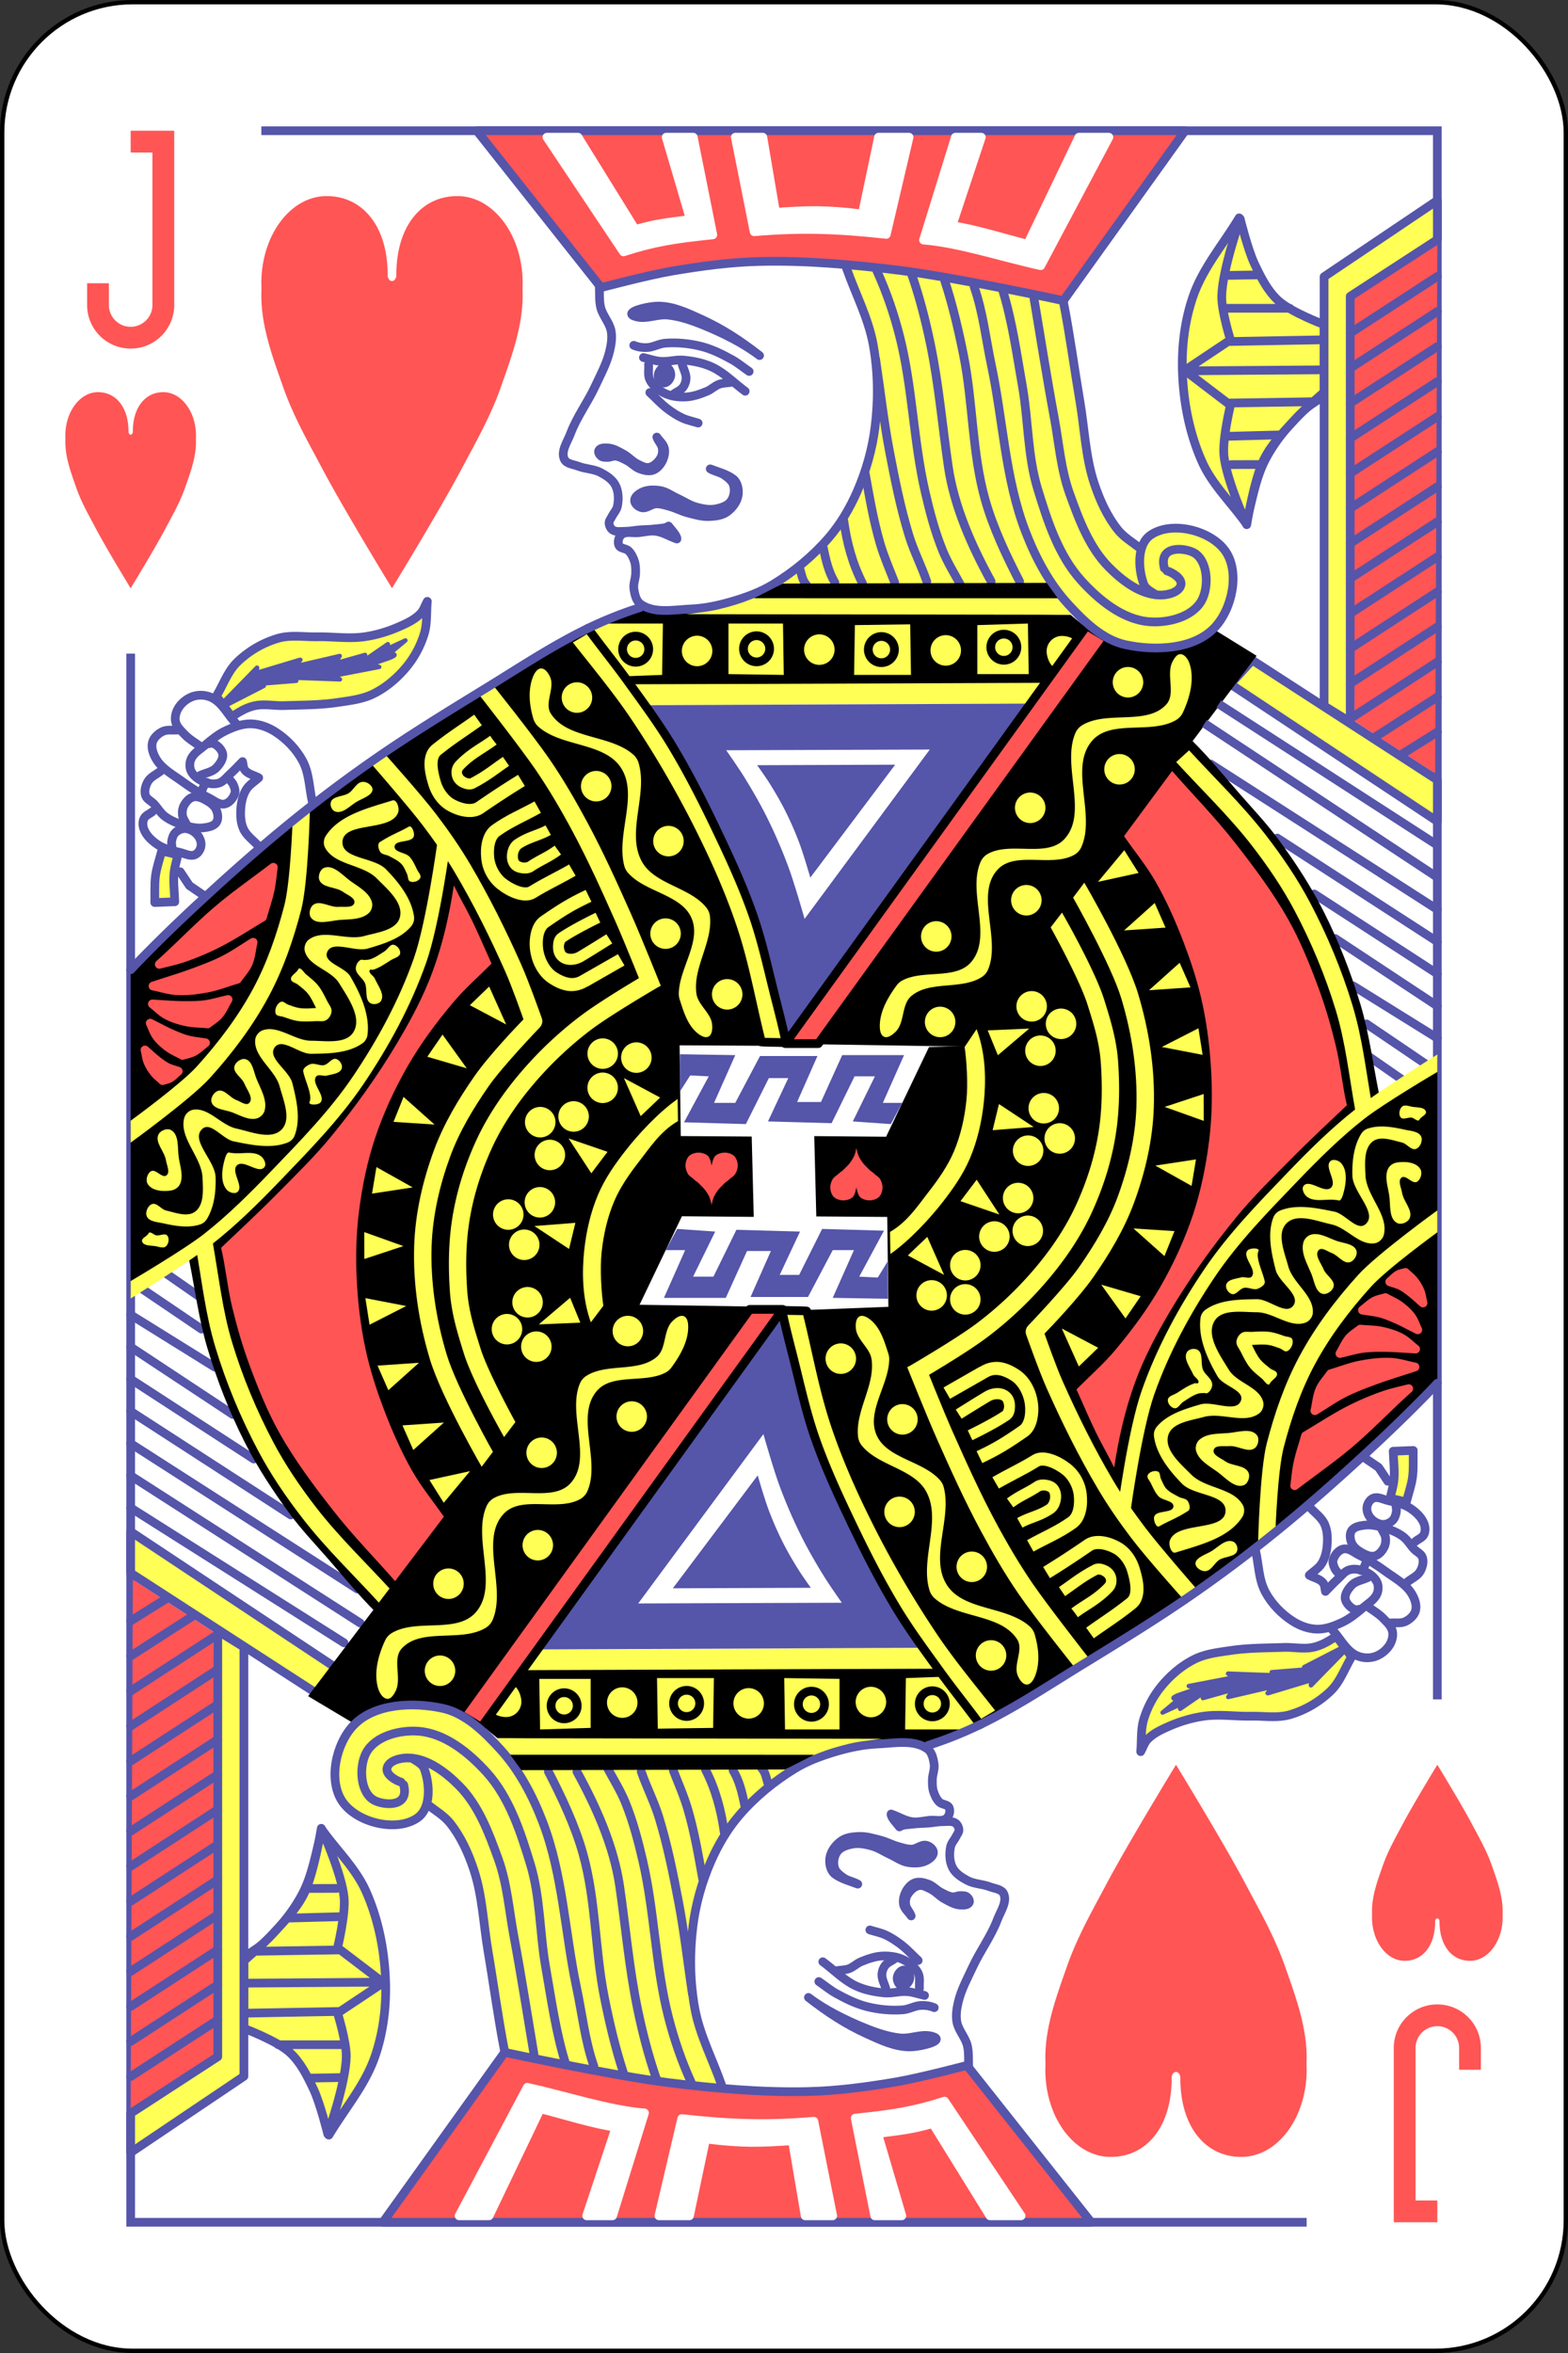 <svg xmlns="http://www.w3.org/2000/svg" width="360" height="540"><rect width="100%" height="100%" fill="#333333" stroke="none"/><g transform="translate(0 -512.362)"><rect width="359" height="539" x=".5" y="512.862" rx="29.944" ry="29.944" style="fill:#fff;stroke:#000;stroke-width:1"/><path d="M30 542.362v5h5v35a5 5 0 0 1-10 0v-5h-5v5c0 5.523 4.477 10 10 10s10-4.477 10-10v-40zm300 480v-5h-5v-35a5 5 0 0 1 10 0v5h5v-5c0-5.523-4.477-10-10-10s-10 4.477-10 10v40z" style="fill:#f55;fill-opacity:1;stroke:none"/><path d="M60 542.362h270v360" style="fill:none;stroke:#55a;stroke-width:2;stroke-linecap:butt;stroke-linejoin:miter;stroke-miterlimit:4;stroke-opacity:1;stroke-dasharray:none;stroke-dashoffset:0"/><path d="M30 662.362v360h270" style="fill:none;stroke:#55a;stroke-width:2;stroke-miterlimit:4;stroke-opacity:1;stroke-dasharray:none"/><path d="m30 858.4 48.981 30.981" style="fill:none;stroke:#55a;stroke-width:2;stroke-linecap:round;stroke-linejoin:round;stroke-miterlimit:4;stroke-dasharray:none"/><path d="m30 851.018 52.69 33.818M30 843.636l52.036 33.382M30 836.254l36.763 23.782M30 828.873 58.254 847.2M30 821.49l23.454 15.492M30 814.11l19.309 11.999" style="fill:none;stroke:#55a;stroke-width:2;stroke-linecap:round;stroke-linejoin:round;stroke-miterlimit:4;stroke-opacity:1;stroke-dasharray:none;stroke-dashoffset:0"/><path d="m32.727 295.856 13.527 9.164m-8.291-12.873 7.855 5.454" style="fill:none;stroke:#55a;stroke-width:2;stroke-linecap:round;stroke-linejoin:round;stroke-miterlimit:4;stroke-opacity:1;stroke-dasharray:none;stroke-dashoffset:0" transform="translate(0 512.362)"/><path d="M130.175 659.374c-5.805 3.46-11.672 6.817-17.415 10.379-9.192 5.701-18.364 11.448-27.267 17.59-6.834 4.717-13.607 9.544-20.054 14.778-6.938 5.633-13.443 11.785-20 17.859-5.235 4.848-10.293 9.886-15.439 14.83v74.969c4.718-2.932 8.713-5.286 13.431-8.217 1.349 6.684 2.217 13.611 4.19 20.198 2.229 7.433 5.078 14.717 8.59 21.637 2.882 5.683 6.403 11.046 10.17 16.184 2.776 3.785 6.033 7.193 9.117 10.73 3.53 4.05 6.873 8.202 10.743 12.013l52.906-70.082 7.564-.176 9.851-20.582 16.494.145-.47-18.434-16.288-.113-.264-20.826 18.966.106c-1.935-8.326-3.922-17.342-6.652-25.79-2.575-7.968-5.444-15.886-9.147-23.396-4.363-8.848-9.806-17.14-15.305-25.331-4.274-6.368-9.147-12.314-13.72-18.471" style="fill:#000;stroke:none"/><path d="M193.683 572.889s10.71 1.181 16.046 1.926c4.72.658 9.435 1.38 14.121 2.246 6.881 1.272 20.54 4.333 20.54 4.333s1.11 9.102 1.765 13.64a571 571 0 0 0 2.407 15.083c.7 4.074 1.017 8.25 2.247 12.196 1.204 3.862 2.44 7.918 4.974 11.072 1.628 2.026 6.258 4.653 6.258 4.653s1.698-2.313 2.889-3.049c1.569-.969 3.451-1.576 5.295-1.604 2.05-.031 4.09.716 5.937 1.604 1.794.863 3.61 1.946 4.814 3.53 1.28 1.685 2.018 3.834 2.247 5.938.24 2.203-.234 4.486-.963 6.579-.772 2.218-1.872 4.434-3.53 6.098-1.574 1.579-3.668 2.646-5.777 3.37-2.297.787-4.793.997-7.22.962a23.7 23.7 0 0 1-6.9-1.123 31 31 0 0 1-8.345-4.172c-1.822-1.29-3.334-2.984-4.814-4.654-1.47-1.657-4.012-5.295-4.012-5.295l-64.026.32s7.849-5.606 11.072-9.146c3.267-3.586 6.118-7.645 8.184-12.035 2.206-4.686 3.539-9.804 4.333-14.923.648-4.177.695-8.466.32-12.677-.352-3.97-1.236-7.903-2.406-11.714-1.394-4.539-5.456-13.158-5.456-13.158" style="fill:#ff5;fill-opacity:1;stroke:none"/><path d="m140.451 654.56 6.767-2.76 98.579 1.664 4.172 3.447-10.159 12.516h-96.323l-3.628-5.986-4.7-6.27z" style="fill:#000;fill-opacity:1;stroke:none"/><path d="m330 567.362-.5 122.5-18.5-12-1-97.818z" style="fill:#f55;fill-opacity:1;stroke:none"/><path d="m109.47 542.362 28.53 36s10.763-2.848 16.244-3.782c6.724-1.145 13.522-2.066 20.341-2.218 10.702-.238 21.425.738 32.048 2.057 12.62 1.567 37.514 6.943 37.514 6.943l27.94-39z" style="fill:#f55;fill-opacity:1;stroke:#55a;stroke-width:2;stroke-linecap:round;stroke-linejoin:round;stroke-miterlimit:4;stroke-opacity:1;stroke-dasharray:none;stroke-dashoffset:0"/><path d="m125.565 543.844 17.582 26.32c7.041-2.252 11.53-2.976 20.506-3.903l-4.488-22.417h-6.217l5.556 18.883c-5.566.742-7.465.843-12.679 2.298l-13.116-21.18zm43.257 0 4.326 21.706c10.935-.935 19.395-.597 30.33.606l5.239-22.312h-7.011l-3.717 17.638c-8.592-1.088-12.713-.88-19.927-.4l-2.925-17.238zm50.531 0-7.322 23.613c7.982.611 18.22 3.972 26.905 5.88l15.658-29.493h-6.879l-11.78 24.575c-4.85-1.219-12.525-3.63-17.375-4.248l6.746-20.327z" style="fill:#fff;fill-opacity:1;stroke:#fff;stroke-width:2;stroke-linecap:round;stroke-linejoin:round;stroke-miterlimit:4;stroke-opacity:1;stroke-dasharray:none;stroke-dashoffset:0"/><path d="M194.342 573.886c2.05 5.877 5.044 11.506 6.15 17.63 1.118 6.189 1.192 12.621.41 18.86-.634 5.068-2.058 10.08-4.1 14.761-1.668 3.824-3.833 7.502-6.56 10.66-3.614 4.185-7.99 7.78-12.71 10.66-2.828 1.726-5.989 2.901-9.163 3.85-3.166.948-6.446 1.666-9.748 1.81-3.867.167-8.421 1.143-11.56-1.125-1.019-.737-1.333-2.208-1.524-3.452-.185-1.197.389-2.4.401-3.612.01-.886.018-1.8-.24-2.649-.277-.905-.702-1.814-1.365-2.488-.605-.616-1.903-.494-2.248-1.285-.33-.755-.051-1.857.562-2.408.983-.883 2.62-.349 3.933-.482 1.336-.135 2.684-.502 4.014-.32 1.694.23 3.147 1.205 4.816 1.765.117-.715-1.328-2.186-1.926-2.97-.678.547-2.021.501-3.05.642-1.223.168-2.464.14-3.693.241-1.072.089-2.135.327-3.211.321-.97-.005-2.095.234-2.89-.32-.49-.343-.79-1.008-.803-1.606-.012-.527.411-.972.642-1.445.4-.818 1.108-1.516 1.285-2.408.313-1.583.265-3.386-.482-4.817-.685-1.312-2.066-2.191-3.371-2.89-1.569-.84-3.479-.803-5.138-1.445-1.116-.431-2.707-.52-3.21-1.605-.858-1.849.726-4.033 1.444-5.94 1.425-3.786 3.91-7.09 5.62-10.757 1.246-2.676 2.695-5.315 3.37-8.188.345-1.462.58-3.015.322-4.495-.34-1.96-1.936-3.527-2.408-5.46-.395-1.614-.214-3.317-.321-4.976" style="fill:none;stroke:#55a;stroke-width:2;stroke-linecap:round;stroke-linejoin:round;stroke-miterlimit:4;stroke-opacity:1;stroke-dasharray:none;stroke-dashoffset:0"/><path d="M174.387 593.965c-4.516-3.515-8.612-6.172-13.403-8.356-3.098-1.413-6.338-2.968-9.766-3-2.152-.019-6.19.955-6.203 1.772-.006.41.808.621 1.298.732 2.273.514 4.685-.692 7.009-.447 2.82.297 5.535 1.237 8.15 2.3 4.537 1.842 9.291 4.228 12.915 6.999" style="fill:#55a;fill-opacity:1;stroke:#55a;stroke-width:2;stroke-linecap:round;stroke-linejoin:round;stroke-miterlimit:4;stroke-opacity:1;stroke-dasharray:none;stroke-dashoffset:0"/><path d="M145.5 591.612c1 .417 1.986.553 3 .52 1.456-.046 2.797-.914 4.25-1.02 2.754-.2 5.573.073 8.25.75 2.461.623 4.777 1.775 7 3 1.417.781 2.667 1.834 4 2.75m-24.267-3.194c1.314.292 2.6.766 3.942.876 1.749.143 3.508-.454 5.255-.292 2.245.207 4.526.655 6.57 1.606 2.841 1.321 5.06 3.698 7.59 5.547" style="fill:none;stroke:#55a;stroke-width:2;stroke-linecap:round;stroke-linejoin:round;stroke-miterlimit:4;stroke-opacity:1;stroke-dasharray:none;stroke-dashoffset:0"/><path d="M148.901 596.024c.098 1.167-.225 2.451.292 3.503.669 1.36 2 2.393 3.358 3.066 1.462.724 3.186.94 4.817.876 1.71-.068 3.382-.66 4.964-1.314.987-.408 1.766-1.249 2.773-1.606.882-.313 1.85-.292 2.774-.438" style="fill:none;stroke:#55a;stroke-width:2;stroke-linecap:round;stroke-linejoin:round;stroke-miterlimit:4;stroke-opacity:1;stroke-dasharray:none;stroke-dashoffset:0"/><path d="M156.638 596.024c.292 1.07.919 2.102.876 3.211a3.7 3.7 0 0 1-.73 2.044c-.504.668-1.362.973-2.043 1.46" style="fill:none;stroke:#55a;stroke-width:2;stroke-linecap:round;stroke-linejoin:round;stroke-miterlimit:4;stroke-opacity:1;stroke-dasharray:none;stroke-dashoffset:0"/><path d="M152.405 600.257c.791.039 1.53-.963 1.606-1.752.07-.74-.429-1.826-1.168-1.898-.857-.083-1.708 1.038-1.752 1.898-.037.73.585 1.716 1.314 1.752" style="fill:#55a;stroke:#55a;stroke-width:2;stroke-linecap:round;stroke-linejoin:round;stroke-miterlimit:4;stroke-opacity:1;stroke-dasharray:none;stroke-dashoffset:0"/><path d="M149.193 602.447c1.314 1.216 2.52 2.562 3.942 3.65 1.094.836 2.254 1.61 3.503 2.189 1.16.537 2.433.779 3.65 1.168" style="fill:none;stroke:#55a;stroke-width:2;stroke-linecap:round;stroke-linejoin:round;stroke-miterlimit:4;stroke-opacity:1;stroke-dasharray:none;stroke-dashoffset:0"/><path d="M150.799 612.665c.584.876 1.545 1.596 1.752 2.628.204 1.02-.092 2.156-.597 3.066-.46.827-1.182 1.63-2.078 1.932-.928.312-1.999.03-2.924-.292-1.127-.392-1.95-1.391-3.014-1.932-.838-.426-1.693-.922-2.628-1.022-.588-.063-1.16.286-1.752.279-.533-.006-1.164.052-1.575-.288-.36-.297-.716-.888-.507-1.305.32-.638 1.352-.609 2.065-.57 1.312.069 2.513.818 3.667 1.446 1.103.6 1.938 1.637 3.066 2.19.86.422 1.815 1.01 2.756.824 1.112-.22 2.07-1.16 2.645-2.138.383-.653.493-1.488.386-2.237-.135-.948-.97-1.656-1.262-2.58m12.262 7.299c1.8.68 3.826 1.223 5.209 2.269 1.082.819 1.391 2.425 1.215 3.716-.214 1.564-1.337 3.032-2.628 3.941-1.148.81-2.684.973-4.087 1.022-1.68.06-3.34-.446-4.964-.876-1.398-.37-2.691-1.08-4.087-1.46-1.004-.273-2.026-.618-3.066-.583-1.156.038-2.241 1.178-3.358.875-.73-.198-1.574-.849-1.605-1.605-.035-.828.873-1.511 1.605-1.898 1.255-.663 2.833-.66 4.234-.438 1.42.226 2.633 1.156 3.941 1.752 1.466.668 2.827 1.617 4.38 2.043 1.415.39 2.935.698 4.38.438 1.296-.232 2.761-.681 3.55-1.736.752-1.006.979-2.508.631-3.714-.278-.968-1.199-1.658-2.011-2.252-.984-.72-2.365-.91-3.339-1.494" style="fill:#55a;stroke:#55a;stroke-width:2;stroke-linecap:round;stroke-linejoin:round;stroke-miterlimit:4;stroke-opacity:1;stroke-dasharray:none;stroke-dashoffset:0"/><path d="m287.5 663.862 42.5 27.5v9.5l-47.5-31.5z" style="fill:#ff5;fill-opacity:1;stroke:#55a;stroke-width:2;stroke-linecap:round;stroke-linejoin:round;stroke-miterlimit:4;stroke-dasharray:none"/><path d="M284.5 562.362c-3.833 6.334-8.34 11.498-10.616 18.116-1.956 5.687-2.65 11.876-2.384 17.884.303 6.827 1.709 13.763 4.5 20 2.343 5.235 6.667 9.334 10 14 1.5-4.833 2.166-10.01 4.5-14.5 2.137-4.111 5.176-7.771 8.5-11 1.626-1.58 3.667-2.666 5.5-4l-1-14.5c-3-1.833-6.388-3.147-9-5.5a29.4 29.4 0 0 1-6.5-8.5c-1.88-3.718-2.333-8-3.5-12" style="fill:#ff5;fill-opacity:1;stroke:#55a;stroke-width:2;stroke-linecap:round;stroke-linejoin:round;stroke-miterlimit:4;stroke-opacity:1;stroke-dasharray:none;stroke-dashoffset:0"/><path d="M284.737 562.594s-4.125 11.68-4.237 17.768c-.062 3.399 2 10 2 10l-10.5 7 10.5 8s-1.863 7.651-1.5 11.5c.525 5.56 5.237 15.914 5.237 15.914s1.67-10.387 3.97-15.03c1.721-3.474 4.53-6.315 7.147-9.177 2.045-2.237 6.646-6.207 6.646-6.207v-15.5s-7.58-2.837-10.5-5.5c-2.493-2.274-4.06-5.448-5.5-8.5-1.533-3.247-3.263-10.268-3.263-10.268m-10.987 34.863 30.25-.22m-21.5-6.5 20.5-.375m-21.862-7.25h14.996m-14.561-7.542 7.625-.126m-7.073 29.418 19.134-.302M282 612.487l11.362-.302m-10.737 6.802 6.655-.021" style="fill:#ff5;fill-opacity:1;stroke:#55a;stroke-width:2;stroke-linecap:round;stroke-linejoin:round;stroke-miterlimit:4;stroke-opacity:1;stroke-dasharray:none;stroke-dashoffset:0"/><path d="m330 558.362-26 17.5v98.5l6 3.7v-97.7l20-13z" style="fill:#ff5;fill-opacity:1;stroke:#55a;stroke-width:2;stroke-linecap:round;stroke-linejoin:round;stroke-miterlimit:4;stroke-opacity:1;stroke-dasharray:none;stroke-dashoffset:0"/><path d="m242.813 649.582 3.207 3.864-88.506-.129s4.297-.474 6.414-.898c1.82-.364 3.616-.855 5.387-1.41 1.304-.41 3.848-1.411 3.848-1.411zm-99.512 19.845 96.872-.362-3.81 4.716-89.61.363zm23.949-13.967v11.61l12.699.18-.182-11.79zm29.025.362-.182 11.429h13.06l-.18-11.61zm28.116 0v11.247h11.791l-.18-11.61zm-85.698-.362h13.501l-.181 11.79-9.796.363s-1.762-2.936-2.72-4.353c-1.389-2.052-4.386-6.002-4.386-6.002z" style="fill:#ff5;fill-opacity:1;stroke:none"/><path d="M148.943 661.348a3 3 0 1 1-6 0 3 3 0 0 1 6 0zm27.754-.091a3 3 0 1 1-6 0 3 3 0 0 1 6 0zm28.661.182a3 3 0 1 1-6 0 3 3 0 0 1 6 0zm28.117-.544a3 3 0 1 1-6 0 3 3 0 0 1 6 0z" style="fill:#ff5;fill-opacity:1;stroke:#000;stroke-width:2;stroke-miterlimit:4"/><path d="M163.548 661.755a3.5 3.5 0 1 1-7 0 3.5 3.5 0 0 1 7 0m28.064-.309a3.5 3.5 0 1 1-7 0 3.5 3.5 0 0 1 7 0m29.024.181a3.5 3.5 0 1 1-7 0 3.5 3.5 0 0 1 7 0m26.121-.725-3.681 4.225c-1.27 1.458-2.775-1.385-2.775-3.318a3.5 3.5 0 0 1 3.5-3.5c1.933 0 4.226 1.135 2.956 2.593" style="fill:#ff5;fill-opacity:1;stroke:none"/><path d="m147.493 674.207 89.106-.379-55.739 78.489s-3.38-15.702-5.877-23.32c-2.87-8.753-6.468-17.275-10.427-25.593-2.881-6.053-6.25-11.866-9.67-17.632-2.333-3.936-7.393-11.565-7.393-11.565" style="fill:#55a;fill-opacity:1;stroke:none"/><path d="m166.726 684.54 46.749-.165-28.748 38.865s-2.274-8.018-3.72-11.92a116 116 0 0 0-4.833-11.207c-1.62-3.269-3.456-6.432-5.373-9.536-1.277-2.065-4.075-6.037-4.075-6.037" style="fill:#fff;fill-opacity:1;stroke:none"/><path d="M130.056 659.539c4.045 5.245 9.738 11.985 14.03 18.39a232 232 0 0 1 14.408 24.646c3.684 7.306 7.05 14.81 9.67 22.56 2.898 8.583 4.36 17.316 6.635 26.353 1.517.127 4.17.063 5.687.19-.758-3.602-1.596-6.837-2.464-10.238-1.62-6.342-2.971-12.775-5.119-18.959-2.369-6.82-5.418-13.393-8.531-19.906-3.146-6.58-6.458-13.1-10.238-19.338-3.062-5.052-6.594-9.806-10.048-14.598-2.946-4.087-6.636-8.652-9.1-12.065-1.201.759-3.729 2.206-4.93 2.965" style="fill:#ff5;fill-opacity:1;stroke:#000;stroke-width:2;stroke-linecap:round;stroke-linejoin:round;stroke-miterlimit:4;stroke-opacity:1;stroke-dasharray:none;stroke-dashoffset:0"/><path d="m173.839 687.97 31.68-.11-19.481 25.91s-1.541-5.345-2.521-7.947a77 77 0 0 0-3.275-7.471c-1.098-2.18-2.342-4.288-3.642-6.357-.865-1.377-2.761-4.025-2.761-4.025" style="fill:#55a;fill-opacity:1;stroke:none"/><path d="m254.912 659.388 5.657 1.414 7.955.177 6.01-1.591 4.066-2.652 9.9 6.126-67.297 89.687-33.643-.53z" style="fill:#000;fill-opacity:1;stroke:none"/><path d="M271.031 662.487c-.847-.029-1.454.997-1.844 1.75-1.512 2.926.803 7.338-1.406 9.781-4.463 4.937-13.711 1.319-19.375 4.813a3.9 3.9 0 0 0-1.5 1.75c-3.214 7.486 2.996 18.298-2.5 24.312-4.037 4.42-12.406.506-17.625 3.438-.7.394-1.3 1.046-1.625 1.781-3.115 7.042 2.81 17.115-2.156 23-3.52 4.172-10.986 1.703-15.812 4.25a3.9 3.9 0 0 0-1.313 1.125c-1.94 2.64-3.761 5.758-3.875 9.031-.034.978.07 2.381.967 2.772s1.998-.485 2.69-1.178c2.084-2.091 1.296-6.195 3.53-8.125 4.23-3.653 11.464-1.388 16.188-4.375a3.87 3.87 0 0 0 1.469-1.719c2.99-7.062-2.993-17.222 2.156-22.906 4.018-4.436 12.394-.528 17.625-3.437a3.9 3.9 0 0 0 1.625-1.75c3.377-7.46-2.869-18.255 2.5-24.438 4.348-5.007 13.62-1.378 19.313-4.781a3.9 3.9 0 0 0 1.5-1.656c1.592-3.391 2.702-7.547 1.593-11.125-.31-1-1.079-2.277-2.125-2.313" style="font-size:medium;font-style:normal;font-variant:normal;font-weight:400;font-stretch:normal;text-indent:0;text-align:start;text-decoration:none;line-height:normal;letter-spacing:normal;word-spacing:normal;text-transform:none;direction:ltr;block-progression:tb;writing-mode:lr-tb;text-anchor:start;baseline-shift:baseline;color:#000;fill:#ff5;fill-opacity:1;stroke:none;stroke-width:4;marker:none;visibility:visible;display:inline;overflow:visible;font-family:Sans;-inkscape-font-specification:Sans"/><path d="M262.478 668.934a3.5 3.5 0 1 1-7 0 3.5 3.5 0 0 1 7 0m-1.945 19.976a3.5 3.5 0 1 1-7 0 3.5 3.5 0 0 1 7 0m-20.506 8.838a3.5 3.5 0 1 1-7 0 3.5 3.5 0 0 1 7 0m-.884 21.213a3.5 3.5 0 1 1-7 0 3.5 3.5 0 0 1 7 0m-20.683 8.309a3.5 3.5 0 1 1-7 0 3.5 3.5 0 0 1 7 0m.884 19.622a3.5 3.5 0 1 1-7 0 3.5 3.5 0 0 1 7 0" style="fill:#ff5;fill-opacity:1;stroke:none"/><path d="m249.496 655.937-69.2 95.93h7.584l66.924-92.707z" style="fill:#f55;fill-opacity:1;stroke:#000;stroke-width:2;stroke-linecap:round;stroke-linejoin:round;stroke-miterlimit:4;stroke-dasharray:none"/><path d="M244.158 581.676c1.485 7.569 2.487 15.22 3.783 22.821 1.074 6.296 1.281 12.817 3.31 18.873 1.259 3.76 2.939 7.494 5.416 10.59 1.332 1.665 3.233 2.78 4.916 4.092" style="fill:none;stroke:#55a;stroke-width:2;stroke-linecap:round;stroke-linejoin:round;stroke-miterlimit:4;stroke-opacity:1;stroke-dasharray:none;stroke-dashoffset:0"/><path d="M237.393 580.856c1.589 9.428 2.948 18.175 4.632 27.225 1.094 5.876 1.532 11.95 3.554 17.575 2.162 6.012 4.53 12.375 9.034 16.906 3.14 3.159 7.294 6.311 11.748 6.367 1.794.022 4.53-.672 4.794-2.446.22-1.474-2.114-2.783-3.217-3.1" style="fill:none;stroke:#55a;stroke-width:2;stroke-linecap:round;stroke-linejoin:round;stroke-miterlimit:4;stroke-opacity:1;stroke-dasharray:none;stroke-dashoffset:0"/><path d="M230.218 579.011c2.201 7.156 3.21 14.585 4.51 21.936 1.385 7.832 1.184 15.994 3.503 23.602 2.27 7.442 4.814 15.305 10.036 21.072 4.076 4.502 9.54 8.937 15.594 9.425 4.3.347 9.91-1.063 12.006-4.835 1.824-3.282 1.44-9.475-1.947-11.094-2.267-1.084-7.964-1.569-6.597 3.65" style="fill:none;stroke:#55a;stroke-width:2;stroke-linecap:round;stroke-linejoin:round;stroke-miterlimit:4;stroke-opacity:1;stroke-dasharray:none;stroke-dashoffset:0"/><path d="M223.658 578.191c2.036 5.835 2.688 12.013 3.966 18.034 2.681 12.64 3.145 25.91 7.764 37.976 2.315 6.048 5.439 11.99 9.812 16.766 3.635 3.969 7.907 8.198 13.164 9.345 6.78 1.48 15.66 1.134 20.454-3.885 4.094-4.285 5.912-12.745 2.514-17.601-3.363-4.805-12.427-7.012-17.217-3.629-3.093 2.185-2.84 7.716-1.507 11.26.416 1.104 1.78 1.71 2.665 2.327m-48.38-72.028c1.825 5.6 3.171 11.346 4.329 17.116 2.194 10.939 1.93 22.36 4.943 33.103 1.843 6.57 5.026 13.225 7.948 18.867m-24.805-70.521c1.82 5.25 3.208 10.65 4.332 16.09 1.907 9.232 2.698 18.533 4.073 27.987 1.351 9.294 5.415 18.33 9.84 26.4m-26.241-71.297c2.2 4.83 3.928 9.869 5.233 15.001 2.977 11.702 3.153 23.98 5.861 35.747 1.056 4.583 2.266 9.163 4.036 13.52 1.085 2.673 2.787 5.406 4.007 7.67m-19.414-51.642c1.063 7 1.836 14.09 3.168 21.066 1.248 6.54 2.555 13.093 4.514 19.455 1.108 3.595 2.86 6.96 4.076 10.524m-14.146-24.805c.964 5.367 1.883 10.77 3.408 16.009.896 3.075 2.192 6.019 3.358 9.001m-11.686-14.145c.684 4.964 1.997 9.883 4.305 14.35m-9.02-8.2c.571 2.753 1.197 5.56 2.665 7.995m-8.049-3.182c.418 1.254.521 2.635 1.507 3.708" style="fill:none;stroke:#55a;stroke-width:2;stroke-linecap:round;stroke-linejoin:round;stroke-miterlimit:4;stroke-opacity:1;stroke-dasharray:none;stroke-dashoffset:0"/><path d="m179.742 646.283 60.556-.154 2.565 3.536-69.748-.01z" style="fill:#000;fill-opacity:1;stroke:none"/><path d="m310 588.809 20-13m-20 21.042 20-13m-20 21.043 20-13m-20 21.042 20-13m-20 21.043 20-13m-20 21.043 20-13m-20 21.042 20-13m-20 21.043 20-13m-20 21.043 20-13m-20 21.042 20-13m-20 21.042 20-13m-20 21.043 20-13m-14 17.043 14-9m-8 13.042 8-5" style="fill:none;stroke:#55a;stroke-width:2;stroke-linecap:round;stroke-linejoin:round;stroke-miterlimit:4;stroke-dasharray:none"/><path d="M124.219 665.768c-.936.03-1.572 1.188-1.906 2.063-1.134 2.968-.765 6.49.156 9.531.2.664.609 1.287 1.125 1.75 5.269 4.73 15.177 3.54 19 9.5 4.05 6.317-1.21 15.256.75 22.5a3.95 3.95 0 0 0 .844 1.563c3.964 4.505 12.35 4.946 14.625 10.5 2.212 5.399-2.906 11.415-2.97 17.25-.004.421.06.849.188 1.25.875 2.718 1.752 5.75 3.906 7.625.726.631 1.868 1.385 2.726.949s.923-1.804.837-2.762c-.234-2.622-3.2-4.429-3.594-7.031-.902-5.959 3.754-11.822 3.094-17.813a3.93 3.93 0 0 0-.812-1.968c-3.79-4.787-12-5.302-14.875-10.688-3.564-6.675 1.531-15.473-.75-22.687a3.94 3.94 0 0 0-1.125-1.72c-5.29-4.708-15.233-3.504-19-9.5-1.475-2.345.983-5.772-.126-8.312-.386-.884-1.129-2.03-2.093-2" style="font-size:medium;font-style:normal;font-variant:normal;font-weight:400;font-stretch:normal;text-indent:0;text-align:start;text-decoration:none;line-height:normal;letter-spacing:normal;word-spacing:normal;text-transform:none;direction:ltr;block-progression:tb;writing-mode:lr-tb;text-anchor:start;baseline-shift:baseline;color:#000;fill:#ff5;fill-opacity:1;stroke:none;stroke-width:4;marker:none;visibility:visible;display:inline;overflow:visible;font-family:Sans;-inkscape-font-specification:Sans"/><path d="M135.962 672.446a3.5 3.5 0 1 1-7 0 3.5 3.5 0 0 1 7 0m4.423 20.344a3.5 3.5 0 1 1-7 0 3.5 3.5 0 0 1 7 0m16.585 12.605a3.5 3.5 0 1 1-7 0 3.5 3.5 0 0 1 7 0m-.663 21.23a3.5 3.5 0 1 1-7 0 3.5 3.5 0 0 1 7 0m14.153 13.931a3.5 3.5 0 1 1-7 0 3.5 3.5 0 0 1 7 0" style="fill:#ff5;fill-opacity:1;stroke:none"/><path d="m113.38 669.835-3.331 2.027s9.276 11.85 12.795 16.969c3.107 4.52 5.908 9.304 8.531 14.187 3.572 6.65 6.71 13.59 9.813 20.563 2.388 5.368 6.812 16.5 6.812 16.5l3.719-1.469s-4.43-11.093-6.906-16.656c-3.11-6.987-6.28-14.002-9.938-20.813-2.665-4.961-5.496-9.874-8.719-14.562-3.798-5.526-12.777-16.746-12.777-16.746" style="font-size:medium;font-style:normal;font-variant:normal;font-weight:400;font-stretch:normal;text-indent:0;text-align:start;text-decoration:none;line-height:normal;letter-spacing:normal;word-spacing:normal;text-transform:none;direction:ltr;block-progression:tb;writing-mode:lr-tb;text-anchor:start;baseline-shift:baseline;color:#000;fill:#ff5;fill-opacity:1;stroke:none;stroke-width:4;marker:none;visibility:visible;display:inline;overflow:visible;font-family:Sans;-inkscape-font-specification:Sans"/><path d="M108.875 676.375c-3.12 2.25-6.092 4.084-9.594 6.906-1.51 1.218-1.866 3.087-1.812 4.75.054 1.664.512 3.305.906 4.594.708 2.315 2.2 4.56 4.469 5.813 1.108.612 2.433 1.145 3.844 1.343 1.41.199 2.968.09 4.28-.812a219 219 0 0 1 9.532-6.219l-1.562-2.562c-3.27 2.006-6.389 4.068-9.657 6.312-.453.311-1.21.446-2.156.313-.947-.134-2.03-.552-2.844-1-1.367-.756-2.555-2.406-3.062-4.063-.362-1.182-.712-2.63-.75-3.812-.039-1.184.217-1.94.719-2.344 3.352-2.703 6.218-4.46 9.437-6.782z" style="font-size:medium;font-style:normal;font-variant:normal;font-weight:400;font-stretch:normal;text-indent:0;text-align:start;text-decoration:none;line-height:normal;letter-spacing:normal;word-spacing:normal;text-transform:none;direction:ltr;block-progression:tb;writing-mode:lr-tb;text-anchor:start;baseline-shift:baseline;color:#000;fill:#ff5;fill-opacity:1;stroke:none;stroke-width:3;marker:none;visibility:visible;display:inline;overflow:visible;font-family:Sans;-inkscape-font-specification:Sans"/><path d="M122.719 696.281c-3.099 1.734-6.46 3.08-9.75 5.438-1.305.935-1.957 2.363-2.281 3.75s-.32 2.823-.188 4.062c.276 2.603 1.607 5.128 3.688 6.782 1.086.863 2.477 1.725 4 2.25 1.522.524 3.298.773 4.843-.188 2.927-1.82 5.716-3.063 9.125-5.031l-1.5-2.594c-3.27 1.888-6.097 3.153-9.219 5.094-.38.237-1.202.247-2.28-.125-1.08-.372-2.282-1.08-3.126-1.75-1.352-1.075-2.377-3.033-2.562-4.782-.103-.971-.094-2.094.125-3.03.219-.937.61-1.601 1.125-1.97 2.943-2.109 6.166-3.433 9.469-5.28z" style="font-size:medium;font-style:normal;font-variant:normal;font-weight:400;font-stretch:normal;text-indent:0;text-align:start;text-decoration:none;line-height:normal;letter-spacing:normal;word-spacing:normal;text-transform:none;direction:ltr;block-progression:tb;writing-mode:lr-tb;text-anchor:start;baseline-shift:baseline;color:#000;fill:#ff5;fill-opacity:1;stroke:none;stroke-width:3;marker:none;visibility:visible;display:inline;overflow:visible;font-family:Sans;-inkscape-font-specification:Sans"/><path d="M134.469 716.594c-3.716 1.783-5.71 2.905-10.313 6.093-1.289.893-1.924 2.302-2.25 3.657a11.4 11.4 0 0 0-.219 3.937c.334 2.924 1.785 6.036 4.438 7.75 1.117.722 2.43 1.421 3.969 1.688 1.51.261 3.238-.006 4.844-1l.03.03 8.407-4.812-1.5-2.593-8.375 4.78-.063.032c-1.022.654-1.878.756-2.812.594s-1.94-.646-2.875-1.25c-1.617-1.044-2.82-3.404-3.063-5.531-.104-.92-.092-2.034.125-2.938.218-.904.603-1.556 1.063-1.875 4.545-3.148 6.25-4.089 9.906-5.844z" style="font-size:medium;font-style:normal;font-variant:normal;font-weight:400;font-stretch:normal;text-indent:0;text-align:start;text-decoration:none;line-height:normal;letter-spacing:normal;word-spacing:normal;text-transform:none;direction:ltr;block-progression:tb;writing-mode:lr-tb;text-anchor:start;baseline-shift:baseline;color:#000;fill:#ff5;fill-opacity:1;stroke:none;stroke-width:3;marker:none;visibility:visible;display:inline;overflow:visible;font-family:Sans;-inkscape-font-specification:Sans"/><path d="M149.313 735.3s-10.759 6.233-16 10.187a87.3 87.3 0 0 0-13.518 12.701c-4.235 4.915-7.992 10.403-10.688 16.406-2.626 5.848-4.436 11.764-5.357 17.956-.793 5.328-.821 10.743-.469 16.03.338 5.066 1.646 9.376 3.215 14.39 2.166 6.922 9.674 19.96 9.674 19.96l2.607-3.398s-6.637-11.898-8.469-17.75c-1.42-4.54-2.73-8.56-3.058-13.482-.34-5.088-.3-10.2.438-15.157.888-5.973 2.663-11.552 5.075-16.924 2.498-5.56 6.024-10.749 10.063-15.437a83.2 83.2 0 0 1 12.893-12.107c4.728-3.567 15.625-9.907 15.625-9.907z" style="font-size:medium;font-style:normal;font-variant:normal;font-weight:400;font-stretch:normal;text-indent:0;text-align:start;text-decoration:none;line-height:normal;letter-spacing:normal;word-spacing:normal;text-transform:none;direction:ltr;block-progression:tb;writing-mode:lr-tb;text-anchor:start;baseline-shift:baseline;color:#000;fill:#ff5;fill-opacity:1;stroke:none;stroke-width:4;marker:none;visibility:visible;display:inline;overflow:visible;font-family:Sans;-inkscape-font-specification:Sans"/><path d="m88.683 685.764-3.147 2.24s8.22 9.42 11.495 13.733c2.662 3.505 5.187 7.124 7.407 10.875 4.331 7.322 8.124 14.971 11.593 22.781 1.518 3.418 3.695 9.608 4.157 10.907-1.334 1.376-7.89 8.205-11.25 13.03-3.656 5.249-7.05 10.885-9.313 17.032-2.556 6.942-4.28 14.354-4.531 21.844-.296 8.812 1.08 17.688 3.594 26.062 2.686 8.954 12.361 25.523 12.361 25.523l2.576-3.429s-8.758-15.435-11.094-23.219c-2.406-8.02-3.716-16.516-3.437-24.812.233-6.96 1.842-13.97 4.281-20.594 2.09-5.677 5.297-11.032 8.844-16.125 3.217-4.619 11.719-13.469 11.719-13.469.522-.527.712-1.36.468-2.062 0 0-2.87-8.152-4.718-12.313-3.517-7.916-7.382-15.698-11.813-23.187-2.32-3.92-4.927-7.656-7.656-11.25-3.53-4.647-11.536-13.567-11.536-13.567" style="font-size:medium;font-style:normal;font-variant:normal;font-weight:400;font-stretch:normal;text-indent:0;text-align:start;text-decoration:none;line-height:normal;letter-spacing:normal;word-spacing:normal;text-transform:none;direction:ltr;block-progression:tb;writing-mode:lr-tb;text-anchor:start;baseline-shift:baseline;color:#000;fill:#ff5;fill-opacity:1;stroke:none;stroke-width:4;marker:none;visibility:visible;display:inline;overflow:visible;font-family:Sans;-inkscape-font-specification:Sans"/><path d="M100.406 705.768S97.9 724.1 95 732.331c-3.365 9.551-8.267 18.621-13.969 27.062-5.314 7.867-12.1 14.8-18.812 21.782-4.896 5.093-9.892 10.074-15.375 14.375C42.252 799.15 30 806.362 30 806.362v4s13.69-8.55 18.688-12.469c5.67-4.446 10.76-9.5 15.687-14.625 6.699-6.968 13.608-14.02 19.125-22.187 5.814-8.606 10.873-17.93 14.344-27.781 3.173-9.008 5.531-27.157 5.531-27.157z" style="font-size:medium;font-style:normal;font-variant:normal;font-weight:400;font-stretch:normal;text-indent:0;text-align:start;text-decoration:none;line-height:normal;letter-spacing:normal;word-spacing:normal;text-transform:none;direction:ltr;block-progression:tb;writing-mode:lr-tb;text-anchor:start;baseline-shift:baseline;color:#000;fill:#ff5;fill-opacity:1;stroke:none;stroke-width:3;marker:none;visibility:visible;display:inline;overflow:visible;font-family:Sans;-inkscape-font-specification:Sans"/><path d="M67.152 701.323s-.479 13.454-1.87 18.82c-1.714 6.606-3.954 13.119-7.126 19.032-3.469 6.466-7.98 12.43-12.968 17.937C41.45 761.237 30 769.554 30 769.554v5.035s13.83-10.013 18.156-14.79c5.148-5.682 9.863-11.91 13.532-18.75 3.377-6.296 5.702-13.1 7.468-19.906 1.603-6.177 1.996-22.77 1.996-22.77z" style="font-size:medium;font-style:normal;font-variant:normal;font-weight:400;font-stretch:normal;text-indent:0;text-align:start;text-decoration:none;line-height:normal;letter-spacing:normal;word-spacing:normal;text-transform:none;direction:ltr;block-progression:tb;writing-mode:lr-tb;text-anchor:start;baseline-shift:baseline;color:#000;fill:#ff5;fill-opacity:1;stroke:none;stroke-width:4;marker:none;visibility:visible;display:inline;overflow:visible;font-family:Sans;-inkscape-font-specification:Sans"/><path d="M90.125 696.05c-5.53 1.741-12.27 3.306-15.375 8.218-.468.74-.54 1.854-.125 2.625 2.181 4.057 8.628 3.797 11.875 7.063 2.452 2.467 6.247 5.658 5.281 9-.85 2.94-5.207 3.397-8.156 4.219-4.103 1.143-9.355-1.73-12.75.843-.722.548-1.12 1.682-.906 2.563.853 3.516 6.013 4.354 7.906 7.437 2.033 3.312 5.284 7.857 3.281 11.188-1.704 2.835-6.411 2.01-9.719 2-3.812-.012-7.61-3.694-11.187-2.375-.85.314-1.578 1.253-1.656 2.156-.35 4.03 4.572 6.845 5.625 10.75.854 3.172 2.732 7.495.437 9.844-2.417 2.474-6.995.518-10.375-.219-3.537-.771-6.4-4.919-9.968-4.312-.894.152-1.763.968-2 1.843-1.256 4.624 3.983 8.964 4.187 13.75.112 2.64.425 6.123-1.656 7.75-1.757 1.375-4.515.283-6.688-.218-1.167-.27-2.164-1.904-3.281-1.47-.93.363-1.555 1.822-1.187 2.75.51 1.29 2.46 1.355 3.812 1.657 2.756.616 5.788 1.139 8.469.25a2.9 2.9 0 0 0 1.5-1.187c1.73-2.797 2.129-6.369 2.031-9.657-.114-3.831-5.892-8.541-3.031-11.093 1.925-1.718 4.658 2.361 7.187 2.875 4.064.825 8.591 1.798 12.438.25.67-.27 1.269-.86 1.531-1.532 1.463-3.749.488-8.16-.5-12.062-.751-2.967-5.876-5.808-4.031-8.25 1.703-2.255 5.518 1.536 8.343 1.5 4.02-.052 8.542-.1 11.813-2.438.6-.429 1.034-1.174 1.125-1.906.575-4.622-1.595-9.38-3.937-13.406-1.29-2.216-6.234-3.127-5.344-5.531 1.086-2.934 6.342.005 9.344-.875 3.612-1.06 7.65-2.272 10.03-5.188a2.86 2.86 0 0 0 .594-2.094c-.54-4.186-3.493-7.88-6.437-10.906-2.745-2.821-10.138-2.347-10-6.281.17-4.839 11.322-2.237 12.813-6.844.306-.948-.362-2.987-1.313-2.687" style="font-size:medium;font-style:normal;font-variant:normal;font-weight:400;font-stretch:normal;text-indent:0;text-align:start;text-decoration:none;line-height:normal;letter-spacing:normal;word-spacing:normal;text-transform:none;direction:ltr;block-progression:tb;writing-mode:lr-tb;text-anchor:start;baseline-shift:baseline;color:#000;fill:#ff5;fill-opacity:1;stroke:none;stroke-width:3;marker:none;visibility:visible;display:inline;overflow:visible;font-family:Sans;-inkscape-font-specification:Sans"/><path d="M74.438 711.518c-.937.352-1.478 1.846-1.126 2.782.712 1.887 3.768 1.542 5.407 2.718.999.718 2.954 1.41 2.625 2.594-.333 1.198-2.386.775-3.625.875-1.947.158-4.319-1.658-5.844-.437-.781.625-1.064 2.188-.437 2.968 1.366 1.703 4.355.649 6.53.47 2.307-.191 5.08-.024 6.75-1.626.603-.577.899-1.599.688-2.406-.582-2.23-3.036-3.526-4.906-4.875-1.836-1.325-3.943-3.859-6.062-3.063" style="font-size:medium;font-style:normal;font-variant:normal;font-weight:400;font-stretch:normal;text-indent:0;text-align:start;text-decoration:none;line-height:normal;letter-spacing:normal;word-spacing:normal;text-transform:none;direction:ltr;block-progression:tb;writing-mode:lr-tb;text-anchor:start;baseline-shift:baseline;color:#000;fill:#ff5;fill-opacity:1;stroke:none;stroke-width:3;marker:none;visibility:visible;display:inline;overflow:visible;font-family:Sans;-inkscape-font-specification:Sans"/><path d="M93.844 702.08c-2.39 1.379-3.793 1.713-6.625 3.532-.64.411-.33 1.649.094 2.281.414.62 1.378.578 2.03.938.99.545 2.074 1.018 2.844 1.844.602.644.905 1.515 1.282 2.312.254.537.117 1.408.656 1.656.76.35 2.023-.053 2.375-.812.278-.598-.43-1.25-.719-1.844-.511-1.054-.98-2.176-1.781-3.031-.938-1.002-3.48-.942-3.406-2.313.09-1.66 3.913-.754 4.406-2.343.247-.797-.434-2.635-1.156-2.22m-3.5 27.095c-.82-.114-1.304 1.022-2 1.468-1.084.695-2.15 1.48-3.375 1.875-.42.136-.873.13-1.313.157-.301.018-.647-.156-.906 0-.647.389-1.093 1.245-1.062 2 .051 1.296 1.569 2.094 2.093 3.28.646 1.462-.11 3.788 1.25 4.626.706.435 2.004.207 2.438-.5.926-1.51-.702-3.5-1.406-5.125-.302-.695-1.51-1.252-1.188-1.938.125-.266.595-.032.875-.125 1.442-.48 2.718-1.37 4-2.187.742-.472 2.004-.692 2.125-1.563.114-.823-.708-1.854-1.531-1.968" style="font-size:medium;font-style:normal;font-variant:normal;font-weight:400;font-stretch:normal;text-indent:0;text-align:start;text-decoration:none;line-height:normal;letter-spacing:normal;word-spacing:normal;text-transform:none;direction:ltr;block-progression:tb;writing-mode:lr-tb;text-anchor:start;baseline-shift:baseline;color:#000;fill:#ff5;fill-opacity:1;stroke:none;stroke-width:2.5;marker:none;visibility:visible;display:inline;overflow:visible;font-family:Sans;-inkscape-font-specification:Sans"/><path d="M83.406 691.787c-1.547-.018-2.143 1.874-3.394 2.63-1.227.74-3.435.658-3.98 1.835-.36.776.034 2.062.968 2.362 1.719.552 3.346-1.323 4.837-2.222 1.363-.823 3.672-1.467 3.694-2.866.014-.826-1.13-1.728-2.125-1.74m-14.875 42.889c-.3.956-1.88 1.479-1.719 2.468.107.654 1.082.767 1.594 1.188.792.65 1.639 1.264 2.281 2.062.737.917 1.226 2.01 1.75 3.063.036.07.133.15.094.219-.036.064-.145.026-.219.03-1.174.084-2.366.17-3.53 0-.904-.13-1.763-.482-2.626-.78-.56-.195-1.107-.884-1.656-.657-.922.383-1.567 1.827-1.187 2.75.243.593 1.175.51 1.78.72 1.067.367 2.135.775 3.25.937 1.382.2 2.794.098 4.188.03.806-.038 1.729.188 2.406-.25.66-.424 1.14-1.248 1.188-2.03.05-.815-.601-1.521-.969-2.25-.634-1.26-1.242-2.557-2.125-3.657-.789-.983-1.81-1.757-2.781-2.562-.55-.456-1.08-1.602-1.719-1.281m-12.218 20.75c-.98-.228-2.277.707-2.5 1.687-.336 1.47 1.71 2.51 2.28 3.906.581 1.423 2.202 3.373 1.126 4.47-.712.724-2.013-.344-2.969-.688-1.468-.529-2.693-2.542-4.187-2.094-.957.287-1.789 1.637-1.5 2.594.5 1.659 3.028 1.718 4.656 2.312 1.863.68 3.871 1.942 5.781 1.406.794-.222 1.531-.954 1.75-1.75.672-2.445-.923-5.024-1.875-7.375-.645-1.591-.89-4.08-2.562-4.468m-17.094 16.25c-.885-.456-2.357.115-2.813 1-.943 1.828 1.367 3.905 1.688 5.937.181 1.153 1.04 2.776.125 3.5-.957.758-2.469-1.568-3.532-.969-.867.49-1.3 2.008-.812 2.875.938 1.668 3.65 1.88 5.531 1.532.777-.144 1.565-.694 1.907-1.407.864-1.805.068-4.023-.25-6-.357-2.213.149-5.441-1.844-6.468" style="font-size:medium;font-style:normal;font-variant:normal;font-weight:400;font-stretch:normal;text-indent:0;text-align:start;text-decoration:none;line-height:normal;letter-spacing:normal;word-spacing:normal;text-transform:none;direction:ltr;block-progression:tb;writing-mode:lr-tb;text-anchor:start;baseline-shift:baseline;color:#000;fill:#ff5;fill-opacity:1;stroke:none;stroke-width:3;marker:none;visibility:visible;display:inline;overflow:visible;font-family:Sans;-inkscape-font-specification:Sans"/><path d="M77.188 755.393c-.998-.29-1.765 1.195-2.782 1.407-1.052.218-2.222-.59-3.219-.188-.71.287-1.724.938-1.562 1.688.495 2.284 2.154 5.425 1.438 6.968-.352.757 1.943.747 2.5.125 1.344-1.502-2.206-4.377-.97-5.968.508-.653 1.673.002 2.47-.22 1.216-.336 3.043-.446 3.406-1.655.24-.801-.479-1.923-1.281-2.157m-24.469 21.469c-.611-.197-.949.946-1.125 1.563-.64 2.238-1.052 5.205.468 6.968.544.63 1.794 1.058 2.438.532 1.58-1.293-1.576-4.721-.094-6.125 1.524-1.444 4.94 2.052 6.282.437.529-.637-.004-1.858-.626-2.406-1.726-1.52-4.571-.517-6.843-.875-.168-.026-.392.037-.5-.094M34.156 795.3c-.27.786-1.766 1.171-1.531 1.968.312 1.06 2.038.902 3.125 1.094.77.136 1.754.544 2.344.031.626-.544.853-1.84.312-2.468-.55-.64-1.7.08-2.531-.063-.594-.102-1.23-.916-1.719-.562m78.375-114.081c-2.448 1.819-5.1 3.009-7.875 5.906-1.305 1.363-1.203 3.287-.437 4.5.522.829 1.292 1.315 2.125 1.625s1.756.474 2.719-.031c3.479-1.828 5.063-3.213 7.812-5.094l-1.406-2.062c-2.853 1.951-4.27 3.238-7.563 4.968.087-.045-.276.029-.687-.125-.412-.153-.817-.483-.906-.625-.295-.467-.417-.872.124-1.437 2.446-2.554 4.883-3.611 7.594-5.625a25 25 0 0 1-1.5-2m12.719 20.562c-2.029 1.13-4.358 1.482-7 3.25-1.04.696-1.579 1.814-1.781 2.938-.203 1.123-.08 2.332.625 3.343.637.917 1.616 1.287 2.562 1.438.947.151 1.936.11 2.813-.469 2.407-1.586 3.835-1.98 6.344-3.812l-1.47-2.032c-2.272 1.66-3.633 2.026-6.25 3.75-.09.06-.598.168-1.062.094s-.837-.307-.906-.406c-.173-.248-.297-.86-.187-1.469s.433-1.143.687-1.312c2.172-1.454 4.357-1.74 6.844-3.125zm11.5 20.063s-5.258 2.497-8.437 4.656c-1.068.725-1.306 1.87-1.344 2.938s.176 2.198 1 3.093c1.541 1.676 4.069 1.558 5.969.438 2.075-1.224 6.625-4.094 6.625-4.094l-1.344-2.094s-4.59 2.869-6.563 4.032c-1.073.632-2.386.528-2.844.03-.111-.12-.364-.727-.343-1.312.02-.584.345-1.033.25-.969 2.852-1.937 8.094-4.468 8.094-4.468z" style="font-size:medium;font-style:normal;font-variant:normal;font-weight:400;font-stretch:normal;text-indent:0;text-align:start;text-decoration:none;line-height:normal;letter-spacing:normal;word-spacing:normal;text-transform:none;direction:ltr;block-progression:tb;writing-mode:lr-tb;text-anchor:start;baseline-shift:baseline;color:#000;fill:#ff5;fill-opacity:1;stroke:none;stroke-width:2.5;marker:none;visibility:visible;display:inline;overflow:visible;font-family:Sans;-inkscape-font-specification:Sans"/><path d="M46.836 797.658c1.472 8.193 2.269 15.862 4.561 23.418 2.439 8.04 5.704 15.865 9.637 23.289 2.85 5.38 6.31 10.446 10.038 15.258 5.29 6.827 11.914 13.173 17.402 19.196" style="fill:none;stroke:#ff5;stroke-width:4;stroke-linecap:butt;stroke-linejoin:round;stroke-miterlimit:4;stroke-opacity:1;stroke-dasharray:none;stroke-dashoffset:0"/><path d="M155.576 764.572c-4.549 3.202-9.155 8.257-11.982 11.884-2.364 3.032-4.692 6.312-6.281 10.062-1.74 4.106-2.73 8.5-3.188 12.844-.481 4.563-.572 10.922 1.656 16.813l2.75-4.094c-.45-2.944-.812-8.462-.406-12.313.426-4.034 1.327-8.036 2.875-11.687 1.363-3.215 3.463-6.253 5.75-9.188 2.512-3.222 4.888-6.922 8.906-9.25z" style="font-size:medium;font-style:normal;font-variant:normal;font-weight:400;font-stretch:normal;text-indent:0;text-align:start;text-decoration:none;line-height:normal;letter-spacing:normal;word-spacing:normal;text-transform:none;direction:ltr;block-progression:tb;writing-mode:lr-tb;text-anchor:start;baseline-shift:baseline;color:#000;fill:#ff5;fill-opacity:1;stroke:none;stroke-width:4;marker:none;visibility:visible;display:inline;overflow:visible;font-family:Sans;-inkscape-font-specification:Sans"/><path d="M141.875 754.162a3.5 3.5 0 1 1-7 0 3.5 3.5 0 0 1 7 0m7.726.913a3.5 3.5 0 1 1-7 0 3.5 3.5 0 0 1 7 0m-7.731 6.932a3.5 3.5 0 1 1-7 0 3.5 3.5 0 0 1 7 0" style="fill:#ff5;fill-opacity:1;stroke:none"/><path d="M141.875 754.162a3.5 3.5 0 1 1-7 0 3.5 3.5 0 0 1 7 0m7.726.913a3.5 3.5 0 1 1-7 0 3.5 3.5 0 0 1 7 0m-7.731 6.932a3.5 3.5 0 1 1-7 0 3.5 3.5 0 0 1 7 0" style="fill:#ff5;fill-opacity:1;stroke:none" transform="rotate(-16.448 185.632 811.664)"/><path d="M141.875 754.162a3.5 3.5 0 1 1-7 0 3.5 3.5 0 0 1 7 0m7.726.913a3.5 3.5 0 1 1-7 0 3.5 3.5 0 0 1 7 0m-7.731 6.932a3.5 3.5 0 1 1-7 0 3.5 3.5 0 0 1 7 0" style="fill:#ff5;fill-opacity:1;stroke:none" transform="rotate(-27.894 201.89 816.278)"/><path d="M141.875 754.162a3.5 3.5 0 1 1-7 0 3.5 3.5 0 0 1 7 0m7.726.913a3.5 3.5 0 1 1-7 0 3.5 3.5 0 0 1 7 0m-7.731 6.932a3.5 3.5 0 1 1-7 0 3.5 3.5 0 0 1 7 0" style="fill:#ff5;fill-opacity:1;stroke:none" transform="rotate(-59.302 182.933 805.089)"/><path d="m156.135 754.304 12.677.203-4.87 10.957h4.87l5.68-10.754h13.19l-4.668 10.55h5.479l4.87-10.753h14.202l-4.87 10.957h4.464l-2.637 4.87-8.725-.61 5.073-10.347h-4.667l-5.275 10.753-14.61-.406 4.668-9.942h-4.464l-5.276 10.551-14.203-.406 5.682-10.55-4.261-.203-2.332 3.652z" style="fill:#55a;stroke:none"/><path d="m151.565 764.246-8.319-4.464 3.855 8.725zm-12.085 12.453-8.93-3.062 5.213 7.987zm-7.378 16.295-9.412.736 7.956 5.261zm-1.206 17.195-7.194 6.113 9.53-.401zm-23.026-67.137 8.342 4.418-3.903-8.704zm-9.765 11.83 9.06 2.655-5.57-7.744zm-7.755 14.941 9.42.62-7.121-6.347zm-4.938 16.465 9.333-1.422-8.32-4.665zm-1.768 15.006 8.964-2.96-8.982-3.21zm1.203 15.083 8.41-4.292-9.367-1.805zm4.315 15.035 7.031-6.3-9.516.652zm5.726 13.718 7.03-6.3-9.515.652zm6.989 12.112 6.034-7.26-9.318 2.035z" style="fill:#ff5;fill-opacity:1;stroke:none"/><path d="M36.571 733.675c4.753-4.243 8.941-8.71 13.707-12.73 4.003-3.377 8.318-6.366 12.477-9.548-.237 1.697-.36 3.41-.713 5.092-.45 2.15-1.188 4.243-1.782 6.365-3.446 2.016-6.747 4.245-10.338 6.047a62 62 0 0 1-7.486 3.183c-1.914.663-3.726 1.06-5.865 1.591m-1.441 4.979c3.228-1.076 6.505-2.036 9.685-3.228 2.233-.837 4.475-1.68 6.587-2.751 2.346-1.19 4.477-2.71 6.716-4.066-.387 1.634-.475 3.356-1.162 4.903-.582 1.31-1.636 2.392-2.454 3.588-2.325.677-4.585 1.585-6.974 2.033-2.247.42-4.557.717-6.845.598-1.889-.099-3.703-.718-5.554-1.077m-.141 4.105c2.346.12 4.69.346 7.038.36 1.648.011 3.304.02 4.942-.19 1.819-.234 3.595-.792 5.393-1.188-.704 1.17-1.244 2.5-2.114 3.511-.736.856-1.707 1.392-2.561 2.089-1.662-.164-3.348-.126-4.985-.49-1.54-.342-3.086-.802-4.5-1.581-1.168-.643-2.142-1.674-3.213-2.511m-.499 4.411c1.626.808 3.214 1.697 4.878 2.425 1.168.51 2.342 1.023 3.58 1.36 1.375.374 2.832.486 4.247.73-.907.686-1.753 1.546-2.723 2.06-.821.435-1.698.552-2.547.828-1.125-.633-2.337-1.118-3.374-1.898-.976-.733-1.916-1.558-2.65-2.59-.607-.852-.94-1.944-1.411-2.915m-1.199 6.156c.956.826 1.881 1.72 2.87 2.477.693.531 1.39 1.065 2.144 1.45.836.427 1.748.631 2.622.947-.636.535-1.247 1.226-1.908 1.605-.558.321-1.124.36-1.686.54-.655-.635-1.379-1.148-1.966-1.906-.552-.712-1.072-1.503-1.445-2.46-.307-.789-.421-1.768-.632-2.653" style="fill:#f55;fill-opacity:1;stroke:#f55;stroke-width:2;stroke-linecap:round;stroke-linejoin:round;stroke-miterlimit:4;stroke-dasharray:none"/><path d="M104.195 715.565c1.257 2.604 2.876 5.363 4.204 8.1 1.57 3.235 2.962 6.553 4.444 9.83-2.963 3.007-6.173 5.79-8.888 9.022-3.829 4.558-7.401 9.381-10.368 14.542-3.044 5.295-5.624 10.9-7.541 16.698-1.788 5.408-2.925 11.046-3.636 16.697-.623 4.947-.754 9.966-.539 14.947.238 5.512.875 11.031 2.02 16.428 1.023 4.82 2.555 9.535 4.31 14.14 1.83 4.804 3.913 9.54 6.463 14.004 2.112 3.697 4.847 7.002 7.271 10.503l-11.042 14.947c-4.802-5.476-9.922-10.69-14.408-16.428-4.41-5.64-8.746-11.399-12.254-17.64-2.787-4.96-4.937-10.272-6.91-15.609-1.61-4.351-2.904-8.822-4-13.33-1.096-4.511-1.615-9.849-2.567-13.69 2.983-2.824 8.574-8.051 12.708-12.232 4.36-4.409 8.83-8.74 12.75-13.544 5.49-6.724 10.569-13.822 15.006-21.283 3.149-5.294 6.078-10.78 8.188-16.567 2.297-6.299 3.77-12.83 4.789-19.535" style="fill:#f55;fill-opacity:1;stroke:none"/><path d="M146.928 651.797a90 90 0 0 0-12.602 5.094c-7.905 3.897-15.276 8.8-22.79 13.406-8.497 5.209-17.01 10.412-25.203 16.087a322 322 0 0 0-19.304 14.478c-7.285 5.9-14.303 12.131-21.181 18.5-5.43 5.028-10.933 10.367-15.848 15.55" style="fill:none;stroke:#55a;stroke-width:2;stroke-linecap:round;stroke-linejoin:round;stroke-miterlimit:4;stroke-opacity:1;stroke-dasharray:none;stroke-dashoffset:0"/><path d="M163.379 779.88s.273-1.673.8-2.2 1.454-.8 2.2-.8c.745 0 1.673.273 2.2.8s.8 1.455.8 2.2-.4 1.8-.8 2.2-.8.6-1.2 1-.6.4-1 .8l-1 1c-.4.4-1 1.2-1.4 2s-.6 2-.6 2-.2-1.2-.6-2-1-1.6-1.4-2l-1-1c-.4-.4-.6-.4-1-.8s-.8-.6-1.2-1-.8-1.455-.8-2.2.273-1.673.8-2.2 1.454-.8 2.2-.8c.745 0 1.673.273 2.2.8s.8 2.2.8 2.2" style="fill:#f55;stroke:none"/><path d="M71.771 184.325c-.766-3.24-.715-6.792-2.298-9.722-1.466-2.714-3.754-5.074-6.364-6.718-1.624-1.023-3.56-1.724-5.48-1.768-2.015-.046-4.01.733-5.833 1.591-1.76.828-3.285 2.107-4.773 3.359-1.148.966-2.608 1.796-3.182 3.182-.339.817-.366 1.847 0 2.652.517 1.14 1.679 1.976 2.828 2.475 1.087.47 2.4.689 3.536.353 1.085-.32 1.808-1.366 2.651-2.121.994-.89 1.886-1.886 2.829-2.829.176.649.115 1.416.53 1.945.749.955 2.121 1.178 3.182 1.768-.943.884-2.139 1.558-2.828 2.651-.726 1.15-1.099 2.536-1.238 3.89-.176 1.708-.153 3.55.53 5.126.715 1.648 2.357 2.71 3.536 4.066" style="fill:none;stroke:#55a;stroke-width:2;stroke-linecap:round;stroke-linejoin:round;stroke-miterlimit:4;stroke-opacity:1;stroke-dasharray:none;stroke-dashoffset:0" transform="translate(0 512.362)"/><path d="M48.027 170.672c.984-.552 2.718.961 3.061 2.163.335 1.168-.575 2.48-1.414 3.359-.946.99-2.475 1.178-3.712 1.767m8.132-12.021c-1.827-1.944-3.08-4.669-5.48-5.833a5.9 5.9 0 0 0-4.066-.354c-1.417.405-2.737 1.414-3.536 2.652-.589.913-.92 2.117-.707 3.182.241 1.202 1.27 2.122 2.121 3.005 1.08 1.12 2.475 1.886 3.713 2.829" style="fill:none;stroke:#55a;stroke-width:2;stroke-linecap:round;stroke-linejoin:round;stroke-miterlimit:4;stroke-opacity:1;stroke-dasharray:none;stroke-dashoffset:0" transform="translate(0 512.362)"/><path d="M40.835 167.532c-1.178.117-2.474-.174-3.535.353-1.008.5-2.006 1.388-2.298 2.475-.345 1.284.196 2.752.884 3.889 1.363 2.253 3.882 3.576 6.01 5.127 1.903 1.386 3.899 2.67 6.01 3.712 1.188.586 2.423 1.715 3.713 1.414 1.096-.256 1.982-1.394 2.298-2.475.185-.632-.085-1.343-.354-1.944-.274-.614-.825-1.061-1.237-1.591" style="fill:none;stroke:#55a;stroke-width:2;stroke-linecap:round;stroke-linejoin:round;stroke-miterlimit:4;stroke-opacity:1;stroke-dasharray:none;stroke-dashoffset:0" transform="translate(0 512.362)"/><path d="M47.523 179.564c-.618.318-.927 1.256-1.264 2.136m-9.313-4.8c-1.001.826-2.356 1.352-3.005 2.476-.537.93-.858 2.158-.53 3.182.28.872 1.318 1.275 1.944 1.944.856.915 1.477 2.071 2.475 2.828 1.197.909 2.63 1.506 4.066 1.945 1.538.47 3.177.902 4.773.707 1.075-.131 2.402-.337 3.005-1.237.525-.784.361-1.958 0-2.829-.382-.924-1.257-1.617-2.121-2.121-.95-.555-2.112-1.14-3.182-.884-.933.224-1.67 1.099-2.121 1.945-.366.683-.46 1.53-.354 2.298.097.705.59 1.296.884 1.944" style="fill:none;stroke:#55a;stroke-width:2;stroke-linecap:round;stroke-linejoin:round;stroke-miterlimit:4;stroke-opacity:1;stroke-dasharray:none;stroke-dashoffset:0" transform="translate(0 512.362)"/><path d="M35.002 186.27c-.648.53-1.586.834-1.945 1.59-.353.746-.295 1.706 0 2.476.568 1.48 1.86 2.66 3.182 3.535 1.507.998 3.373 1.33 5.127 1.768 1.1.274 2.311.964 3.359.53.74-.306 1.274-1.155 1.414-1.944.15-.845-.176-1.802-.707-2.475-.67-.85-1.75-1.513-2.829-1.591-.818-.06-1.7.321-2.298.884-.518.488-.762 1.243-.884 1.944-.121.7.118 1.415.177 2.122m1.768 4.949 2.121 3.182 3.359 2.298" style="fill:none;stroke:#55a;stroke-width:2;stroke-linecap:round;stroke-linejoin:round;stroke-miterlimit:4;stroke-opacity:1;stroke-dasharray:none;stroke-dashoffset:0" transform="translate(0 512.362)"/><path d="M37.123 195.285c-.471 1.886-1.15 3.732-1.414 5.657-.281 2.044-.118 4.125-.177 6.187l4.596-.176c-.059-2.18-.37-4.369-.176-6.541.128-1.439.589-2.828.883-4.243z" style="fill:#ff5;stroke:#55a;stroke-width:2;stroke-linecap:round;stroke-linejoin:round;stroke-miterlimit:4;stroke-opacity:1;stroke-dasharray:none;stroke-dashoffset:0" transform="translate(0 512.362)"/><path d="M49.674 159.753c1.591-2.592 2.6-5.65 4.773-7.778a22.7 22.7 0 0 1 9.37-5.48c2.886-.843 6.008-.295 9.015-.353 3.594-.07 7.224.503 10.783 0 2.733-.387 5.428-1.19 7.955-2.299 1.768-.775 3.608-1.617 4.95-3.005.752-.777 1.06-1.885 1.591-2.828-.236 2.475.011 5.044-.707 7.424a22.1 22.1 0 0 1-4.066 7.602c-2.078 2.52-4.673 4.737-7.601 6.187-2.553 1.264-5.49 1.583-8.309 2-4.029.597-8.127.571-12.197.707-2.297.077-4.66-.472-6.895.061-1.854.442-3.417 1.357-5.126 2.535z" style="fill:#ff5;fill-opacity:1;stroke:#55a;stroke-width:2;stroke-linecap:round;stroke-linejoin:round;stroke-miterlimit:4;stroke-opacity:1;stroke-dasharray:none;stroke-dashoffset:0" transform="translate(0 512.362)"/><path d="m89.047 660.183-5.176 3.565-.05-1.092-6.88 1.926 1.065-1.681-10.337 2.4c-.064.005 1.414-1.586 1.353-1.571l-10.084 3.038c-.227.044.241-1.321.058-1.181l-7.905 8.09.59.663 8.894-4.572-1.516-.438 8.965-.724-.817-.724 10.845.399-1.396-.856c.106-.01 10.307-1.967 10.409-1.998l-1.784-.534c1.27-.697 4.04-1.347 5.032-1.948.991-.602-1.001-.475-.943-.51l3.713-3.105-3.984 1.847z" style="font-size:medium;font-style:normal;font-variant:normal;font-weight:400;font-stretch:normal;text-indent:0;text-align:start;text-decoration:none;line-height:normal;letter-spacing:normal;word-spacing:normal;text-transform:none;direction:ltr;block-progression:tb;writing-mode:lr-tb;text-anchor:start;baseline-shift:baseline;color:#000;fill:#55a;fill-opacity:1;fill-rule:nonzero;stroke:#55a;stroke-width:1;stroke-linecap:round;stroke-linejoin:round;stroke-miterlimit:4;stroke-opacity:1;stroke-dasharray:none;marker:none;visibility:visible;display:inline;overflow:visible;font-family:Sans;-inkscape-font-specification:Sans"/><path d="m30 851.018 53.444 35.305" style="fill:none;stroke:#55a;stroke-width:2;stroke-linecap:butt;stroke-linejoin:round;stroke-miterlimit:4;stroke-opacity:1;stroke-dasharray:none;stroke-dashoffset:0" transform="rotate(180 180 782.362)"/><path d="m30 858.4 50.175 32.395" style="fill:none;stroke:#55a;stroke-width:2;stroke-linecap:butt;stroke-linejoin:round;stroke-miterlimit:4;stroke-dasharray:none" transform="rotate(180 180 782.362)"/><path d="m30 843.636 52.036 33.382M30 836.254l36.763 23.782M30 828.873 58.254 847.2M30 821.49l23.454 15.492M30 814.11l19.309 11.999" style="fill:none;stroke:#55a;stroke-width:2;stroke-linecap:round;stroke-linejoin:round;stroke-miterlimit:4;stroke-opacity:1;stroke-dasharray:none;stroke-dashoffset:0" transform="rotate(180 180 782.362)"/><path d="m32.727 295.856 13.527 9.164m-8.291-12.873 7.855 5.454" style="fill:none;stroke:#55a;stroke-width:2;stroke-linecap:round;stroke-linejoin:round;stroke-miterlimit:4;stroke-opacity:1;stroke-dasharray:none;stroke-dashoffset:0" transform="rotate(180 180 526.181)"/><path d="M130.175 659.374c-5.805 3.46-11.672 6.817-17.415 10.379-9.192 5.701-18.364 11.448-27.267 17.59-6.834 4.717-13.607 9.544-20.054 14.778-6.938 5.633-13.443 11.785-20 17.859-5.235 4.848-10.293 9.886-15.439 14.83v74.969c4.718-2.932 8.713-5.286 13.431-8.217 1.349 6.684 2.217 13.611 4.19 20.198 2.229 7.433 5.078 14.717 8.59 21.637 2.882 5.683 6.403 11.046 10.17 16.184 2.776 3.785 6.033 7.193 9.117 10.73 3.53 4.05 6.873 8.202 10.743 12.013l52.906-70.082 7.564-.176 9.851-20.582 16.494.145-.47-18.434-16.288-.113-.264-20.626 18.12-.704c-1.936-8.326-3.263-16.95-5.806-25.18-2.472-8-5.444-15.886-9.147-23.396-4.363-8.848-9.806-17.14-15.305-25.331-4.274-6.368-9.147-12.314-13.72-18.471" style="fill:#000;stroke:none" transform="rotate(180 180 782.362)"/><path d="M193.683 572.889s10.71 1.181 16.046 1.926c4.72.658 9.435 1.38 14.121 2.246 6.881 1.272 20.54 4.333 20.54 4.333s1.11 9.102 1.765 13.64a571 571 0 0 0 2.407 15.083c.7 4.074 1.017 8.25 2.247 12.196 1.204 3.862 2.44 7.918 4.974 11.072 1.628 2.026 6.258 4.653 6.258 4.653s1.698-2.313 2.889-3.049c1.569-.969 3.451-1.576 5.295-1.604 2.05-.031 4.09.716 5.937 1.604 1.794.863 3.61 1.946 4.814 3.53 1.28 1.685 2.018 3.834 2.247 5.938.24 2.203-.234 4.486-.963 6.579-.772 2.218-1.872 4.434-3.53 6.098-1.574 1.579-3.668 2.646-5.777 3.37-2.297.787-4.793.997-7.22.962a23.7 23.7 0 0 1-6.9-1.123 31 31 0 0 1-8.345-4.172c-1.822-1.29-3.334-2.984-4.814-4.654-1.47-1.657-4.012-5.295-4.012-5.295l-64.026.32s7.849-5.606 11.072-9.146c3.267-3.586 6.118-7.645 8.184-12.035 2.206-4.686 3.539-9.804 4.333-14.923.648-4.177.695-8.466.32-12.677-.352-3.97-1.236-7.903-2.406-11.714-1.394-4.539-5.456-13.158-5.456-13.158" style="fill:#ff5;fill-opacity:1;stroke:none" transform="rotate(180 180 782.362)"/><path d="m140.451 654.56 6.767-2.76 98.579 1.664 4.172 3.447-10.159 12.516h-96.323l-3.628-5.986-4.7-6.27z" style="fill:#000;fill-opacity:1;stroke:none" transform="rotate(180 180 782.362)"/><path d="m330 567.362-.5 122.5-18.5-12-1-97.818z" style="fill:#f55;fill-opacity:1;stroke:none" transform="rotate(180 180 782.362)"/><path d="m109.47 542.362 28.53 36s10.763-2.848 16.244-3.782c6.724-1.145 13.522-2.066 20.341-2.218 10.702-.238 21.425.738 32.048 2.057 12.62 1.567 37.514 6.943 37.514 6.943l27.94-39z" style="fill:#f55;fill-opacity:1;stroke:#55a;stroke-width:2;stroke-linecap:round;stroke-linejoin:round;stroke-miterlimit:4;stroke-opacity:1;stroke-dasharray:none;stroke-dashoffset:0" transform="rotate(180 180 782.362)"/><path d="m125.565 543.844 17.582 26.32c7.041-2.252 11.53-2.976 20.506-3.903l-4.488-22.417h-6.217l5.556 18.883c-5.566.742-7.465.843-12.679 2.298l-13.116-21.18zm43.257 0 4.326 21.706c10.935-.935 19.395-.597 30.33.606l5.239-22.312h-7.011l-3.717 17.638c-8.592-1.088-12.713-.88-19.927-.4l-2.925-17.238zm50.531 0-7.322 23.613c7.982.611 18.22 3.972 26.905 5.88l15.658-29.493h-6.879l-11.78 24.575c-4.85-1.219-12.525-3.63-17.375-4.248l6.746-20.327z" style="fill:#fff;fill-opacity:1;stroke:#fff;stroke-width:2;stroke-linecap:round;stroke-linejoin:round;stroke-miterlimit:4;stroke-opacity:1;stroke-dasharray:none;stroke-dashoffset:0" transform="rotate(180 180 782.362)"/><path d="M194.342 573.886c2.05 5.877 5.044 11.506 6.15 17.63 1.118 6.189 1.192 12.621.41 18.86-.634 5.068-2.058 10.08-4.1 14.761-1.668 3.824-3.833 7.502-6.56 10.66-3.614 4.185-7.99 7.78-12.71 10.66-2.828 1.726-5.989 2.901-9.163 3.85-3.166.948-6.446 1.666-9.748 1.81-3.867.167-8.421 1.143-11.56-1.125-1.019-.737-1.333-2.208-1.524-3.452-.185-1.197.389-2.4.401-3.612.01-.886.018-1.8-.24-2.649-.277-.905-.702-1.814-1.365-2.488-.605-.616-1.903-.494-2.248-1.285-.33-.755-.051-1.857.562-2.408.983-.883 2.62-.349 3.933-.482 1.336-.135 2.684-.502 4.014-.32 1.694.23 3.147 1.205 4.816 1.765.117-.715-1.328-2.186-1.926-2.97-.678.547-2.021.501-3.05.642-1.223.168-2.464.14-3.693.241-1.072.089-2.135.327-3.211.321-.97-.005-2.095.234-2.89-.32-.49-.343-.79-1.008-.803-1.606-.012-.527.411-.972.642-1.445.4-.818 1.108-1.516 1.285-2.408.313-1.583.265-3.386-.482-4.817-.685-1.312-2.066-2.191-3.371-2.89-1.569-.84-3.479-.803-5.138-1.445-1.116-.431-2.707-.52-3.21-1.605-.858-1.849.726-4.033 1.444-5.94 1.425-3.786 3.91-7.09 5.62-10.757 1.246-2.676 2.695-5.315 3.37-8.188.345-1.462.58-3.015.322-4.495-.34-1.96-1.936-3.527-2.408-5.46-.395-1.614-.214-3.317-.321-4.976" style="fill:none;stroke:#55a;stroke-width:2;stroke-linecap:round;stroke-linejoin:round;stroke-miterlimit:4;stroke-opacity:1;stroke-dasharray:none;stroke-dashoffset:0" transform="rotate(180 180 782.362)"/><path d="M174.387 593.965c-4.516-3.515-8.612-6.172-13.403-8.356-3.098-1.413-6.338-2.968-9.766-3-2.152-.019-6.19.955-6.203 1.772-.006.41.808.621 1.298.732 2.273.514 4.685-.692 7.009-.447 2.82.297 5.535 1.237 8.15 2.3 4.537 1.842 9.291 4.228 12.915 6.999" style="fill:#55a;fill-opacity:1;stroke:#55a;stroke-width:2;stroke-linecap:round;stroke-linejoin:round;stroke-miterlimit:4;stroke-opacity:1;stroke-dasharray:none;stroke-dashoffset:0" transform="rotate(180 180 782.362)"/><path d="M145.5 591.612c1 .417 1.986.553 3 .52 1.456-.046 2.797-.914 4.25-1.02 2.754-.2 5.573.073 8.25.75 2.461.623 4.777 1.775 7 3 1.417.781 2.667 1.834 4 2.75m-24.267-3.194c1.314.292 2.6.766 3.942.876 1.749.143 3.508-.454 5.255-.292 2.245.207 4.526.655 6.57 1.606 2.841 1.321 5.06 3.698 7.59 5.547" style="fill:none;stroke:#55a;stroke-width:2;stroke-linecap:round;stroke-linejoin:round;stroke-miterlimit:4;stroke-opacity:1;stroke-dasharray:none;stroke-dashoffset:0" transform="rotate(180 180 782.362)"/><path d="M148.901 596.024c.098 1.167-.225 2.451.292 3.503.669 1.36 2 2.393 3.358 3.066 1.462.724 3.186.94 4.817.876 1.71-.068 3.382-.66 4.964-1.314.987-.408 1.766-1.249 2.773-1.606.882-.313 1.85-.292 2.774-.438" style="fill:none;stroke:#55a;stroke-width:2;stroke-linecap:round;stroke-linejoin:round;stroke-miterlimit:4;stroke-opacity:1;stroke-dasharray:none;stroke-dashoffset:0" transform="rotate(180 180 782.362)"/><path d="M156.638 596.024c.292 1.07.919 2.102.876 3.211a3.7 3.7 0 0 1-.73 2.044c-.504.668-1.362.973-2.043 1.46" style="fill:none;stroke:#55a;stroke-width:2;stroke-linecap:round;stroke-linejoin:round;stroke-miterlimit:4;stroke-opacity:1;stroke-dasharray:none;stroke-dashoffset:0" transform="rotate(180 180 782.362)"/><path d="M152.405 600.257c.791.039 1.53-.963 1.606-1.752.07-.74-.429-1.826-1.168-1.898-.857-.083-1.708 1.038-1.752 1.898-.037.73.585 1.716 1.314 1.752" style="fill:#55a;stroke:#55a;stroke-width:2;stroke-linecap:round;stroke-linejoin:round;stroke-miterlimit:4;stroke-opacity:1;stroke-dasharray:none;stroke-dashoffset:0" transform="rotate(180 180 782.362)"/><path d="M149.193 602.447c1.314 1.216 2.52 2.562 3.942 3.65 1.094.836 2.254 1.61 3.503 2.189 1.16.537 2.433.779 3.65 1.168" style="fill:none;stroke:#55a;stroke-width:2;stroke-linecap:round;stroke-linejoin:round;stroke-miterlimit:4;stroke-opacity:1;stroke-dasharray:none;stroke-dashoffset:0" transform="rotate(180 180 782.362)"/><path d="M150.799 612.665c.584.876 1.545 1.596 1.752 2.628.204 1.02-.092 2.156-.597 3.066-.46.827-1.182 1.63-2.078 1.932-.928.312-1.999.03-2.924-.292-1.127-.392-1.95-1.391-3.014-1.932-.838-.426-1.693-.922-2.628-1.022-.588-.063-1.16.286-1.752.279-.533-.006-1.164.052-1.575-.288-.36-.297-.716-.888-.507-1.305.32-.638 1.352-.609 2.065-.57 1.312.069 2.513.818 3.667 1.446 1.103.6 1.938 1.637 3.066 2.19.86.422 1.815 1.01 2.756.824 1.112-.22 2.07-1.16 2.645-2.138.383-.653.493-1.488.386-2.237-.135-.948-.97-1.656-1.262-2.58m12.262 7.299c1.8.68 3.826 1.223 5.209 2.269 1.082.819 1.391 2.425 1.215 3.716-.214 1.564-1.337 3.032-2.628 3.941-1.148.81-2.684.973-4.087 1.022-1.68.06-3.34-.446-4.964-.876-1.398-.37-2.691-1.08-4.087-1.46-1.004-.273-2.026-.618-3.066-.583-1.156.038-2.241 1.178-3.358.875-.73-.198-1.574-.849-1.605-1.605-.035-.828.873-1.511 1.605-1.898 1.255-.663 2.833-.66 4.234-.438 1.42.226 2.633 1.156 3.941 1.752 1.466.668 2.827 1.617 4.38 2.043 1.415.39 2.935.698 4.38.438 1.296-.232 2.761-.681 3.55-1.736.752-1.006.979-2.508.631-3.714-.278-.968-1.199-1.658-2.011-2.252-.984-.72-2.365-.91-3.339-1.494" style="fill:#55a;stroke:#55a;stroke-width:2;stroke-linecap:round;stroke-linejoin:round;stroke-miterlimit:4;stroke-opacity:1;stroke-dasharray:none;stroke-dashoffset:0" transform="rotate(180 180 782.362)"/><path d="m287.5 663.862 42.5 27.5v9.5l-47.5-31.5z" style="fill:#ff5;fill-opacity:1;stroke:#55a;stroke-width:2;stroke-linecap:round;stroke-linejoin:round;stroke-miterlimit:4;stroke-dasharray:none" transform="rotate(180 180 782.362)"/><path d="M284.5 562.362c-3.833 6.334-8.34 11.498-10.616 18.116-1.956 5.687-2.65 11.876-2.384 17.884.303 6.827 1.709 13.763 4.5 20 2.343 5.235 6.667 9.334 10 14 1.5-4.833 2.166-10.01 4.5-14.5 2.137-4.111 5.176-7.771 8.5-11 1.626-1.58 3.667-2.666 5.5-4l-1-14.5c-3-1.833-6.388-3.147-9-5.5a29.4 29.4 0 0 1-6.5-8.5c-1.88-3.718-2.333-8-3.5-12" style="fill:#ff5;fill-opacity:1;stroke:#55a;stroke-width:2;stroke-linecap:round;stroke-linejoin:round;stroke-miterlimit:4;stroke-opacity:1;stroke-dasharray:none;stroke-dashoffset:0" transform="rotate(180 180 782.362)"/><path d="M284.737 562.594s-4.125 11.68-4.237 17.768c-.062 3.399 2 10 2 10l-10.5 7 10.5 8s-1.863 7.651-1.5 11.5c.525 5.56 5.237 15.914 5.237 15.914s1.67-10.387 3.97-15.03c1.721-3.474 4.53-6.315 7.147-9.177 2.045-2.237 6.646-6.207 6.646-6.207v-15.5s-7.58-2.837-10.5-5.5c-2.493-2.274-4.06-5.448-5.5-8.5-1.533-3.247-3.263-10.268-3.263-10.268m-10.987 34.863 30.25-.22m-21.5-6.5 20.5-.375m-21.862-7.25h14.996m-14.561-7.542 7.625-.126m-7.073 29.418 19.134-.302M282 612.487l11.362-.302m-10.737 6.802 6.655-.021" style="fill:#ff5;fill-opacity:1;stroke:#55a;stroke-width:2;stroke-linecap:round;stroke-linejoin:round;stroke-miterlimit:4;stroke-opacity:1;stroke-dasharray:none;stroke-dashoffset:0" transform="rotate(180 180 782.362)"/><path d="m330 558.362-26 17.5v98.5l6 3.7v-97.7l20-13z" style="fill:#ff5;fill-opacity:1;stroke:#55a;stroke-width:2;stroke-linecap:round;stroke-linejoin:round;stroke-miterlimit:4;stroke-opacity:1;stroke-dasharray:none;stroke-dashoffset:0" transform="rotate(180 180 782.362)"/><path d="m242.813 649.582 3.207 3.864-88.506-.129s4.297-.474 6.414-.898c1.82-.364 3.616-.855 5.387-1.41 1.304-.41 3.848-1.411 3.848-1.411zm-99.512 19.845 96.872-.362-3.81 4.716-89.61.363zm23.949-13.967v11.61l12.699.18-.182-11.79zm29.025.362-.182 11.429h13.06l-.18-11.61zm28.116 0v11.247h11.791l-.18-11.61zm-85.698-.362h13.501l-.181 11.79-9.796.363s-1.762-2.936-2.72-4.353c-1.389-2.052-4.386-6.002-4.386-6.002z" style="fill:#ff5;fill-opacity:1;stroke:none" transform="rotate(180 180 782.362)"/><path d="M148.943 661.348a3 3 0 1 1-6 0 3 3 0 0 1 6 0zm27.754-.091a3 3 0 1 1-6 0 3 3 0 0 1 6 0zm28.661.182a3 3 0 1 1-6 0 3 3 0 0 1 6 0zm28.117-.544a3 3 0 1 1-6 0 3 3 0 0 1 6 0z" style="fill:#ff5;fill-opacity:1;stroke:#000;stroke-width:2;stroke-miterlimit:4" transform="rotate(180 180 782.362)"/><path d="M163.548 661.755a3.5 3.5 0 1 1-7 0 3.5 3.5 0 0 1 7 0m28.064-.309a3.5 3.5 0 1 1-7 0 3.5 3.5 0 0 1 7 0m29.024.181a3.5 3.5 0 1 1-7 0 3.5 3.5 0 0 1 7 0m26.121-.725-3.681 4.225c-1.27 1.458-2.775-1.385-2.775-3.318a3.5 3.5 0 0 1 3.5-3.5c1.933 0 4.226 1.135 2.956 2.593" style="fill:#ff5;fill-opacity:1;stroke:none" transform="rotate(180 180 782.362)"/><path d="m147.493 674.207 89.106-.379-55.739 78.489s-3.38-15.702-5.877-23.32c-2.87-8.753-6.468-17.275-10.427-25.593-2.881-6.053-6.25-11.866-9.67-17.632-2.333-3.936-7.393-11.565-7.393-11.565" style="fill:#55a;fill-opacity:1;stroke:none" transform="rotate(180 180 782.362)"/><path d="m166.726 684.54 46.749-.165-28.748 38.865s-2.274-8.018-3.72-11.92a116 116 0 0 0-4.833-11.207c-1.62-3.269-3.456-6.432-5.373-9.536-1.277-2.065-4.075-6.037-4.075-6.037" style="fill:#fff;fill-opacity:1;stroke:none" transform="rotate(180 180 782.362)"/><path d="M130.056 659.539c4.045 5.245 9.738 11.985 14.03 18.39a232 232 0 0 1 14.408 24.646c3.684 7.306 7.05 14.81 9.67 22.56 2.898 8.583 4.36 17.316 6.635 26.353 1.517.127 4.17.063 5.687.19-.758-3.602-1.596-6.837-2.464-10.238-1.62-6.342-2.971-12.775-5.119-18.959-2.369-6.82-5.418-13.393-8.531-19.906-3.146-6.58-6.458-13.1-10.238-19.338-3.062-5.052-6.594-9.806-10.048-14.598-2.946-4.087-6.636-8.652-9.1-12.065-1.201.759-3.729 2.206-4.93 2.965" style="fill:#ff5;fill-opacity:1;stroke:#000;stroke-width:2;stroke-linecap:round;stroke-linejoin:round;stroke-miterlimit:4;stroke-opacity:1;stroke-dasharray:none;stroke-dashoffset:0" transform="rotate(180 180 782.362)"/><path d="m173.839 687.97 31.68-.11-19.481 25.91s-1.541-5.345-2.521-7.947a77 77 0 0 0-3.275-7.471c-1.098-2.18-2.342-4.288-3.642-6.357-.865-1.377-2.761-4.025-2.761-4.025" style="fill:#55a;fill-opacity:1;stroke:none" transform="rotate(180 180 782.362)"/><path d="m254.912 659.388 5.657 1.414 7.955.177 6.01-1.591 4.066-2.652 10.662 6.364-68.059 89.95-33.643-.53z" style="fill:#000;fill-opacity:1;stroke:none" transform="rotate(180 180 782.362)"/><path d="M271.031 662.487c-.847-.029-1.454.997-1.844 1.75-1.512 2.926.803 7.338-1.406 9.781-4.463 4.937-13.711 1.319-19.375 4.813a3.9 3.9 0 0 0-1.5 1.75c-3.214 7.486 2.996 18.298-2.5 24.312-4.037 4.42-12.406.506-17.625 3.438-.7.394-1.3 1.046-1.625 1.781-3.115 7.042 2.81 17.115-2.156 23-3.52 4.172-10.986 1.703-15.812 4.25a3.9 3.9 0 0 0-1.313 1.125c-1.94 2.64-3.761 5.758-3.875 9.031-.034.978.07 2.381.967 2.772s1.998-.485 2.69-1.178c2.084-2.091 1.296-6.195 3.53-8.125 4.23-3.653 11.464-1.388 16.188-4.375a3.87 3.87 0 0 0 1.469-1.719c2.99-7.062-2.993-17.222 2.156-22.906 4.018-4.436 12.394-.528 17.625-3.437a3.9 3.9 0 0 0 1.625-1.75c3.377-7.46-2.869-18.255 2.5-24.438 4.348-5.007 13.62-1.378 19.313-4.781a3.9 3.9 0 0 0 1.5-1.656c1.592-3.391 2.702-7.547 1.593-11.125-.31-1-1.079-2.277-2.125-2.313" style="font-size:medium;font-style:normal;font-variant:normal;font-weight:400;font-stretch:normal;text-indent:0;text-align:start;text-decoration:none;line-height:normal;letter-spacing:normal;word-spacing:normal;text-transform:none;direction:ltr;block-progression:tb;writing-mode:lr-tb;text-anchor:start;baseline-shift:baseline;color:#000;fill:#ff5;fill-opacity:1;stroke:none;stroke-width:4;marker:none;visibility:visible;display:inline;overflow:visible;font-family:Sans;-inkscape-font-specification:Sans" transform="rotate(180 180 782.362)"/><path d="M262.478 668.934a3.5 3.5 0 1 1-7 0 3.5 3.5 0 0 1 7 0m-1.945 19.976a3.5 3.5 0 1 1-7 0 3.5 3.5 0 0 1 7 0m-20.506 8.838a3.5 3.5 0 1 1-7 0 3.5 3.5 0 0 1 7 0m-.884 21.213a3.5 3.5 0 1 1-7 0 3.5 3.5 0 0 1 7 0m-20.683 8.309a3.5 3.5 0 1 1-7 0 3.5 3.5 0 0 1 7 0m.884 19.622a3.5 3.5 0 1 1-7 0 3.5 3.5 0 0 1 7 0" style="fill:#ff5;fill-opacity:1;stroke:none" transform="rotate(180 180 782.362)"/><path d="m249.496 655.937-69.2 95.93h7.584l66.924-92.707z" style="fill:#f55;fill-opacity:1;stroke:#000;stroke-width:2;stroke-linecap:round;stroke-linejoin:round;stroke-miterlimit:4;stroke-dasharray:none" transform="rotate(180 180 782.362)"/><path d="M244.158 581.676c1.485 7.569 2.487 15.22 3.783 22.821 1.074 6.296 1.281 12.817 3.31 18.873 1.259 3.76 2.939 7.494 5.416 10.59 1.332 1.665 3.233 2.78 4.916 4.092" style="fill:none;stroke:#55a;stroke-width:2;stroke-linecap:round;stroke-linejoin:round;stroke-miterlimit:4;stroke-opacity:1;stroke-dasharray:none;stroke-dashoffset:0" transform="rotate(180 180 782.362)"/><path d="M237.393 580.856c1.589 9.428 2.948 18.175 4.632 27.225 1.094 5.876 1.532 11.95 3.554 17.575 2.162 6.012 4.53 12.375 9.034 16.906 3.14 3.159 7.294 6.311 11.748 6.367 1.794.022 4.53-.672 4.794-2.446.22-1.474-2.114-2.783-3.217-3.1" style="fill:none;stroke:#55a;stroke-width:2;stroke-linecap:round;stroke-linejoin:round;stroke-miterlimit:4;stroke-opacity:1;stroke-dasharray:none;stroke-dashoffset:0" transform="rotate(180 180 782.362)"/><path d="M230.218 579.011c2.201 7.156 3.21 14.585 4.51 21.936 1.385 7.832 1.184 15.994 3.503 23.602 2.27 7.442 4.814 15.305 10.036 21.072 4.076 4.502 9.54 8.937 15.594 9.425 4.3.347 9.91-1.063 12.006-4.835 1.824-3.282 1.44-9.475-1.947-11.094-2.267-1.084-7.964-1.569-6.597 3.65" style="fill:none;stroke:#55a;stroke-width:2;stroke-linecap:round;stroke-linejoin:round;stroke-miterlimit:4;stroke-opacity:1;stroke-dasharray:none;stroke-dashoffset:0" transform="rotate(180 180 782.362)"/><path d="M223.658 578.191c2.036 5.835 2.688 12.013 3.966 18.034 2.681 12.64 3.145 25.91 7.764 37.976 2.315 6.048 5.439 11.99 9.812 16.766 3.635 3.969 7.907 8.198 13.164 9.345 6.78 1.48 15.66 1.134 20.454-3.885 4.094-4.285 5.912-12.745 2.514-17.601-3.363-4.805-12.427-7.012-17.217-3.629-3.093 2.185-2.84 7.716-1.507 11.26.416 1.104 1.78 1.71 2.665 2.327m-48.38-72.028c1.825 5.6 3.171 11.346 4.329 17.116 2.194 10.939 1.93 22.36 4.943 33.103 1.843 6.57 5.026 13.225 7.948 18.867m-24.805-70.521c1.82 5.25 3.208 10.65 4.332 16.09 1.907 9.232 2.698 18.533 4.073 27.987 1.351 9.294 5.415 18.33 9.84 26.4m-26.241-71.297c2.2 4.83 3.928 9.869 5.233 15.001 2.977 11.702 3.153 23.98 5.861 35.747 1.056 4.583 2.266 9.163 4.036 13.52 1.085 2.673 2.787 5.406 4.007 7.67m-19.414-51.642c1.063 7 1.836 14.09 3.168 21.066 1.248 6.54 2.555 13.093 4.514 19.455 1.108 3.595 2.86 6.96 4.076 10.524m-14.146-24.805c.964 5.367 1.883 10.77 3.408 16.009.896 3.075 2.192 6.019 3.358 9.001m-11.686-14.145c.684 4.964 1.997 9.883 4.305 14.35m-9.02-8.2c.571 2.753 1.197 5.56 2.665 7.995m-8.049-3.182c.418 1.254.521 2.635 1.507 3.708" style="fill:none;stroke:#55a;stroke-width:2;stroke-linecap:round;stroke-linejoin:round;stroke-miterlimit:4;stroke-opacity:1;stroke-dasharray:none;stroke-dashoffset:0" transform="rotate(180 180 782.362)"/><path d="m179.742 646.283 60.556-.154 2.565 3.536-69.748-.01z" style="fill:#000;fill-opacity:1;stroke:none" transform="rotate(180 180 782.362)"/><path d="m310 588.809 20-13m-20 21.042 20-13m-20 21.043 20-13m-20 21.042 20-13m-20 21.043 20-13m-20 21.043 20-13m-20 21.042 20-13m-20 21.043 20-13m-20 21.043 20-13m-20 21.042 20-13m-20 21.042 20-13m-20 21.043 20-13m-14 17.043 14-9m-8 13.042 8-5" style="fill:none;stroke:#55a;stroke-width:2;stroke-linecap:round;stroke-linejoin:round;stroke-miterlimit:4;stroke-dasharray:none" transform="rotate(180 180 782.362)"/><path d="M124.219 665.768c-.936.03-1.572 1.188-1.906 2.063-1.134 2.968-.765 6.49.156 9.531.2.664.609 1.287 1.125 1.75 5.269 4.73 15.177 3.54 19 9.5 4.05 6.317-1.21 15.256.75 22.5a3.95 3.95 0 0 0 .844 1.563c3.964 4.505 12.35 4.946 14.625 10.5 2.212 5.399-2.906 11.415-2.97 17.25-.004.421.06.849.188 1.25.875 2.718 1.752 5.75 3.906 7.625.726.631 1.868 1.385 2.726.949s.923-1.804.837-2.762c-.234-2.622-3.2-4.429-3.594-7.031-.902-5.959 3.754-11.822 3.094-17.813a3.93 3.93 0 0 0-.812-1.968c-3.79-4.787-12-5.302-14.875-10.688-3.564-6.675 1.531-15.473-.75-22.687a3.94 3.94 0 0 0-1.125-1.72c-5.29-4.708-15.233-3.504-19-9.5-1.475-2.345.983-5.772-.126-8.312-.386-.884-1.129-2.03-2.093-2" style="font-size:medium;font-style:normal;font-variant:normal;font-weight:400;font-stretch:normal;text-indent:0;text-align:start;text-decoration:none;line-height:normal;letter-spacing:normal;word-spacing:normal;text-transform:none;direction:ltr;block-progression:tb;writing-mode:lr-tb;text-anchor:start;baseline-shift:baseline;color:#000;fill:#ff5;fill-opacity:1;stroke:none;stroke-width:4;marker:none;visibility:visible;display:inline;overflow:visible;font-family:Sans;-inkscape-font-specification:Sans" transform="rotate(180 180 782.362)"/><path d="M135.962 672.446a3.5 3.5 0 1 1-7 0 3.5 3.5 0 0 1 7 0m4.423 20.344a3.5 3.5 0 1 1-7 0 3.5 3.5 0 0 1 7 0m16.585 12.605a3.5 3.5 0 1 1-7 0 3.5 3.5 0 0 1 7 0m-.663 21.23a3.5 3.5 0 1 1-7 0 3.5 3.5 0 0 1 7 0m14.153 13.931a3.5 3.5 0 1 1-7 0 3.5 3.5 0 0 1 7 0" style="fill:#ff5;fill-opacity:1;stroke:none" transform="rotate(180 180 782.362)"/><path d="m113.38 669.835-3.331 2.027s9.276 11.85 12.795 16.969c3.107 4.52 5.908 9.304 8.531 14.187 3.572 6.65 6.71 13.59 9.813 20.563 2.388 5.368 6.812 16.5 6.812 16.5l3.719-1.469s-4.43-11.093-6.906-16.656c-3.11-6.987-6.28-14.002-9.938-20.813-2.665-4.961-5.496-9.874-8.719-14.562-3.798-5.526-12.777-16.746-12.777-16.746" style="font-size:medium;font-style:normal;font-variant:normal;font-weight:400;font-stretch:normal;text-indent:0;text-align:start;text-decoration:none;line-height:normal;letter-spacing:normal;word-spacing:normal;text-transform:none;direction:ltr;block-progression:tb;writing-mode:lr-tb;text-anchor:start;baseline-shift:baseline;color:#000;fill:#ff5;fill-opacity:1;stroke:none;stroke-width:4;marker:none;visibility:visible;display:inline;overflow:visible;font-family:Sans;-inkscape-font-specification:Sans" transform="rotate(180 180 782.362)"/><path d="M108.875 676.375c-3.12 2.25-6.092 4.084-9.594 6.906-1.51 1.218-1.866 3.087-1.812 4.75.054 1.664.512 3.305.906 4.594.708 2.315 2.2 4.56 4.469 5.813 1.108.612 2.433 1.145 3.844 1.343 1.41.199 2.968.09 4.28-.812a219 219 0 0 1 9.532-6.219l-1.562-2.562c-3.27 2.006-6.389 4.068-9.657 6.312-.453.311-1.21.446-2.156.313-.947-.134-2.03-.552-2.844-1-1.367-.756-2.555-2.406-3.062-4.063-.362-1.182-.712-2.63-.75-3.812-.039-1.184.217-1.94.719-2.344 3.352-2.703 6.218-4.46 9.437-6.782z" style="font-size:medium;font-style:normal;font-variant:normal;font-weight:400;font-stretch:normal;text-indent:0;text-align:start;text-decoration:none;line-height:normal;letter-spacing:normal;word-spacing:normal;text-transform:none;direction:ltr;block-progression:tb;writing-mode:lr-tb;text-anchor:start;baseline-shift:baseline;color:#000;fill:#ff5;fill-opacity:1;stroke:none;stroke-width:3;marker:none;visibility:visible;display:inline;overflow:visible;font-family:Sans;-inkscape-font-specification:Sans" transform="rotate(180 180 782.362)"/><path d="M122.719 696.281c-3.099 1.734-6.46 3.08-9.75 5.438-1.305.935-1.957 2.363-2.281 3.75s-.32 2.823-.188 4.062c.276 2.603 1.607 5.128 3.688 6.782 1.086.863 2.477 1.725 4 2.25 1.522.524 3.298.773 4.843-.188 2.927-1.82 5.716-3.063 9.125-5.031l-1.5-2.594c-3.27 1.888-6.097 3.153-9.219 5.094-.38.237-1.202.247-2.28-.125-1.08-.372-2.282-1.08-3.126-1.75-1.352-1.075-2.377-3.033-2.562-4.782-.103-.971-.094-2.094.125-3.03.219-.937.61-1.601 1.125-1.97 2.943-2.109 6.166-3.433 9.469-5.28z" style="font-size:medium;font-style:normal;font-variant:normal;font-weight:400;font-stretch:normal;text-indent:0;text-align:start;text-decoration:none;line-height:normal;letter-spacing:normal;word-spacing:normal;text-transform:none;direction:ltr;block-progression:tb;writing-mode:lr-tb;text-anchor:start;baseline-shift:baseline;color:#000;fill:#ff5;fill-opacity:1;stroke:none;stroke-width:3;marker:none;visibility:visible;display:inline;overflow:visible;font-family:Sans;-inkscape-font-specification:Sans" transform="rotate(180 180 782.362)"/><path d="M134.469 716.594c-3.716 1.783-5.71 2.905-10.313 6.093-1.289.893-1.924 2.302-2.25 3.657a11.4 11.4 0 0 0-.219 3.937c.334 2.924 1.785 6.036 4.438 7.75 1.117.722 2.43 1.421 3.969 1.688 1.51.261 3.238-.006 4.844-1l.03.03 8.407-4.812-1.5-2.593-8.375 4.78-.063.032c-1.022.654-1.878.756-2.812.594s-1.94-.646-2.875-1.25c-1.617-1.044-2.82-3.404-3.063-5.531-.104-.92-.092-2.034.125-2.938.218-.904.603-1.556 1.063-1.875 4.545-3.148 6.25-4.089 9.906-5.844z" style="font-size:medium;font-style:normal;font-variant:normal;font-weight:400;font-stretch:normal;text-indent:0;text-align:start;text-decoration:none;line-height:normal;letter-spacing:normal;word-spacing:normal;text-transform:none;direction:ltr;block-progression:tb;writing-mode:lr-tb;text-anchor:start;baseline-shift:baseline;color:#000;fill:#ff5;fill-opacity:1;stroke:none;stroke-width:3;marker:none;visibility:visible;display:inline;overflow:visible;font-family:Sans;-inkscape-font-specification:Sans" transform="rotate(180 180 782.362)"/><path d="M149.313 735.3s-10.759 6.233-16 10.187a87.3 87.3 0 0 0-13.518 12.701c-4.235 4.915-7.992 10.403-10.688 16.406-2.626 5.848-4.436 11.764-5.357 17.956-.793 5.328-.821 10.743-.469 16.03.338 5.066 1.646 9.376 3.215 14.39 2.166 6.922 9.674 19.96 9.674 19.96l2.607-3.398s-6.637-11.898-8.469-17.75c-1.42-4.54-2.73-8.56-3.058-13.482-.34-5.088-.3-10.2.438-15.157.888-5.973 2.663-11.552 5.075-16.924 2.498-5.56 6.024-10.749 10.063-15.437a83.2 83.2 0 0 1 12.893-12.107c4.728-3.567 15.625-9.907 15.625-9.907z" style="font-size:medium;font-style:normal;font-variant:normal;font-weight:400;font-stretch:normal;text-indent:0;text-align:start;text-decoration:none;line-height:normal;letter-spacing:normal;word-spacing:normal;text-transform:none;direction:ltr;block-progression:tb;writing-mode:lr-tb;text-anchor:start;baseline-shift:baseline;color:#000;fill:#ff5;fill-opacity:1;stroke:none;stroke-width:4;marker:none;visibility:visible;display:inline;overflow:visible;font-family:Sans;-inkscape-font-specification:Sans" transform="rotate(180 180 782.362)"/><path d="m88.683 685.764-3.147 2.24s8.22 9.42 11.495 13.733c2.662 3.505 5.187 7.124 7.407 10.875 4.331 7.322 8.124 14.971 11.593 22.781 1.518 3.418 3.695 9.608 4.157 10.907-1.334 1.376-7.89 8.205-11.25 13.03-3.656 5.249-7.05 10.885-9.313 17.032-2.556 6.942-4.28 14.354-4.531 21.844-.296 8.812 1.08 17.688 3.594 26.062 2.686 8.954 12.361 25.523 12.361 25.523l2.576-3.429s-8.758-15.435-11.094-23.219c-2.406-8.02-3.716-16.516-3.437-24.812.233-6.96 1.842-13.97 4.281-20.594 2.09-5.677 5.297-11.032 8.844-16.125 3.217-4.619 11.719-13.469 11.719-13.469.522-.527.712-1.36.468-2.062 0 0-2.87-8.152-4.718-12.313-3.517-7.916-7.382-15.698-11.813-23.187-2.32-3.92-4.927-7.656-7.656-11.25-3.53-4.647-11.536-13.567-11.536-13.567" style="font-size:medium;font-style:normal;font-variant:normal;font-weight:400;font-stretch:normal;text-indent:0;text-align:start;text-decoration:none;line-height:normal;letter-spacing:normal;word-spacing:normal;text-transform:none;direction:ltr;block-progression:tb;writing-mode:lr-tb;text-anchor:start;baseline-shift:baseline;color:#000;fill:#ff5;fill-opacity:1;stroke:none;stroke-width:4;marker:none;visibility:visible;display:inline;overflow:visible;font-family:Sans;-inkscape-font-specification:Sans" transform="rotate(180 180 782.362)"/><path d="M100.406 705.768S97.9 724.1 95 732.331c-3.365 9.551-8.267 18.621-13.969 27.062-5.314 7.867-12.1 14.8-18.812 21.782-4.896 5.093-9.892 10.074-15.375 14.375C42.252 799.15 30 806.362 30 806.362v4s13.69-8.55 18.688-12.469c5.67-4.446 10.76-9.5 15.687-14.625 6.699-6.968 13.608-14.02 19.125-22.187 5.814-8.606 10.873-17.93 14.344-27.781 3.173-9.008 5.531-27.157 5.531-27.157z" style="font-size:medium;font-style:normal;font-variant:normal;font-weight:400;font-stretch:normal;text-indent:0;text-align:start;text-decoration:none;line-height:normal;letter-spacing:normal;word-spacing:normal;text-transform:none;direction:ltr;block-progression:tb;writing-mode:lr-tb;text-anchor:start;baseline-shift:baseline;color:#000;fill:#ff5;fill-opacity:1;stroke:none;stroke-width:3;marker:none;visibility:visible;display:inline;overflow:visible;font-family:Sans;-inkscape-font-specification:Sans" transform="rotate(180 180 782.362)"/><path d="M67.152 701.323s-.479 13.454-1.87 18.82c-1.714 6.606-3.954 13.119-7.126 19.032-3.469 6.466-7.98 12.43-12.968 17.937C41.45 761.237 30 769.554 30 769.554v5.035s13.83-10.013 18.156-14.79c5.148-5.682 9.863-11.91 13.532-18.75 3.377-6.296 5.702-13.1 7.468-19.906 1.603-6.177 1.996-22.77 1.996-22.77z" style="font-size:medium;font-style:normal;font-variant:normal;font-weight:400;font-stretch:normal;text-indent:0;text-align:start;text-decoration:none;line-height:normal;letter-spacing:normal;word-spacing:normal;text-transform:none;direction:ltr;block-progression:tb;writing-mode:lr-tb;text-anchor:start;baseline-shift:baseline;color:#000;fill:#ff5;fill-opacity:1;stroke:none;stroke-width:4;marker:none;visibility:visible;display:inline;overflow:visible;font-family:Sans;-inkscape-font-specification:Sans" transform="rotate(180 180 782.362)"/><path d="M90.125 696.05c-5.53 1.741-12.27 3.306-15.375 8.218-.468.74-.54 1.854-.125 2.625 2.181 4.057 8.628 3.797 11.875 7.063 2.452 2.467 6.247 5.658 5.281 9-.85 2.94-5.207 3.397-8.156 4.219-4.103 1.143-9.355-1.73-12.75.843-.722.548-1.12 1.682-.906 2.563.853 3.516 6.013 4.354 7.906 7.437 2.033 3.312 5.284 7.857 3.281 11.188-1.704 2.835-6.411 2.01-9.719 2-3.812-.012-7.61-3.694-11.187-2.375-.85.314-1.578 1.253-1.656 2.156-.35 4.03 4.572 6.845 5.625 10.75.854 3.172 2.732 7.495.437 9.844-2.417 2.474-6.995.518-10.375-.219-3.537-.771-6.4-4.919-9.968-4.312-.894.152-1.763.968-2 1.843-1.256 4.624 3.983 8.964 4.187 13.75.112 2.64.425 6.123-1.656 7.75-1.757 1.375-4.515.283-6.688-.218-1.167-.27-2.164-1.904-3.281-1.47-.93.363-1.555 1.822-1.187 2.75.51 1.29 2.46 1.355 3.812 1.657 2.756.616 5.788 1.139 8.469.25a2.9 2.9 0 0 0 1.5-1.187c1.73-2.797 2.129-6.369 2.031-9.657-.114-3.831-5.892-8.541-3.031-11.093 1.925-1.718 4.658 2.361 7.187 2.875 4.064.825 8.591 1.798 12.438.25.67-.27 1.269-.86 1.531-1.532 1.463-3.749.488-8.16-.5-12.062-.751-2.967-5.876-5.808-4.031-8.25 1.703-2.255 5.518 1.536 8.343 1.5 4.02-.052 8.542-.1 11.813-2.438.6-.429 1.034-1.174 1.125-1.906.575-4.622-1.595-9.38-3.937-13.406-1.29-2.216-6.234-3.127-5.344-5.531 1.086-2.934 6.342.005 9.344-.875 3.612-1.06 7.65-2.272 10.03-5.188a2.86 2.86 0 0 0 .594-2.094c-.54-4.186-3.493-7.88-6.437-10.906-2.745-2.821-10.138-2.347-10-6.281.17-4.839 11.322-2.237 12.813-6.844.306-.948-.362-2.987-1.313-2.687" style="font-size:medium;font-style:normal;font-variant:normal;font-weight:400;font-stretch:normal;text-indent:0;text-align:start;text-decoration:none;line-height:normal;letter-spacing:normal;word-spacing:normal;text-transform:none;direction:ltr;block-progression:tb;writing-mode:lr-tb;text-anchor:start;baseline-shift:baseline;color:#000;fill:#ff5;fill-opacity:1;stroke:none;stroke-width:3;marker:none;visibility:visible;display:inline;overflow:visible;font-family:Sans;-inkscape-font-specification:Sans" transform="rotate(180 180 782.362)"/><path d="M74.438 711.518c-.937.352-1.478 1.846-1.126 2.782.712 1.887 3.768 1.542 5.407 2.718.999.718 2.954 1.41 2.625 2.594-.333 1.198-2.386.775-3.625.875-1.947.158-4.319-1.658-5.844-.437-.781.625-1.064 2.188-.437 2.968 1.366 1.703 4.355.649 6.53.47 2.307-.191 5.08-.024 6.75-1.626.603-.577.899-1.599.688-2.406-.582-2.23-3.036-3.526-4.906-4.875-1.836-1.325-3.943-3.859-6.062-3.063" style="font-size:medium;font-style:normal;font-variant:normal;font-weight:400;font-stretch:normal;text-indent:0;text-align:start;text-decoration:none;line-height:normal;letter-spacing:normal;word-spacing:normal;text-transform:none;direction:ltr;block-progression:tb;writing-mode:lr-tb;text-anchor:start;baseline-shift:baseline;color:#000;fill:#ff5;fill-opacity:1;stroke:none;stroke-width:3;marker:none;visibility:visible;display:inline;overflow:visible;font-family:Sans;-inkscape-font-specification:Sans" transform="rotate(180 180 782.362)"/><path d="M93.844 702.08c-2.39 1.379-3.793 1.713-6.625 3.532-.64.411-.33 1.649.094 2.281.414.62 1.378.578 2.03.938.99.545 2.074 1.018 2.844 1.844.602.644.905 1.515 1.282 2.312.254.537.117 1.408.656 1.656.76.35 2.023-.053 2.375-.812.278-.598-.43-1.25-.719-1.844-.511-1.054-.98-2.176-1.781-3.031-.938-1.002-3.48-.942-3.406-2.313.09-1.66 3.913-.754 4.406-2.343.247-.797-.434-2.635-1.156-2.22m-3.5 27.095c-.82-.114-1.304 1.022-2 1.468-1.084.695-2.15 1.48-3.375 1.875-.42.136-.873.13-1.313.157-.301.018-.647-.156-.906 0-.647.389-1.093 1.245-1.062 2 .051 1.296 1.569 2.094 2.093 3.28.646 1.462-.11 3.788 1.25 4.626.706.435 2.004.207 2.438-.5.926-1.51-.702-3.5-1.406-5.125-.302-.695-1.51-1.252-1.188-1.938.125-.266.595-.032.875-.125 1.442-.48 2.718-1.37 4-2.187.742-.472 2.004-.692 2.125-1.563.114-.823-.708-1.854-1.531-1.968" style="font-size:medium;font-style:normal;font-variant:normal;font-weight:400;font-stretch:normal;text-indent:0;text-align:start;text-decoration:none;line-height:normal;letter-spacing:normal;word-spacing:normal;text-transform:none;direction:ltr;block-progression:tb;writing-mode:lr-tb;text-anchor:start;baseline-shift:baseline;color:#000;fill:#ff5;fill-opacity:1;stroke:none;stroke-width:2.5;marker:none;visibility:visible;display:inline;overflow:visible;font-family:Sans;-inkscape-font-specification:Sans" transform="rotate(180 180 782.362)"/><path d="M83.406 691.787c-1.547-.018-2.143 1.874-3.394 2.63-1.227.74-3.435.658-3.98 1.835-.36.776.034 2.062.968 2.362 1.719.552 3.346-1.323 4.837-2.222 1.363-.823 3.672-1.467 3.694-2.866.014-.826-1.13-1.728-2.125-1.74m-14.875 42.889c-.3.956-1.88 1.479-1.719 2.468.107.654 1.082.767 1.594 1.188.792.65 1.639 1.264 2.281 2.062.737.917 1.226 2.01 1.75 3.063.036.07.133.15.094.219-.036.064-.145.026-.219.03-1.174.084-2.366.17-3.53 0-.904-.13-1.763-.482-2.626-.78-.56-.195-1.107-.884-1.656-.657-.922.383-1.567 1.827-1.187 2.75.243.593 1.175.51 1.78.72 1.067.367 2.135.775 3.25.937 1.382.2 2.794.098 4.188.03.806-.038 1.729.188 2.406-.25.66-.424 1.14-1.248 1.188-2.03.05-.815-.601-1.521-.969-2.25-.634-1.26-1.242-2.557-2.125-3.657-.789-.983-1.81-1.757-2.781-2.562-.55-.456-1.08-1.602-1.719-1.281m-12.218 20.75c-.98-.228-2.277.707-2.5 1.687-.336 1.47 1.71 2.51 2.28 3.906.581 1.423 2.202 3.373 1.126 4.47-.712.724-2.013-.344-2.969-.688-1.468-.529-2.693-2.542-4.187-2.094-.957.287-1.789 1.637-1.5 2.594.5 1.659 3.028 1.718 4.656 2.312 1.863.68 3.871 1.942 5.781 1.406.794-.222 1.531-.954 1.75-1.75.672-2.445-.923-5.024-1.875-7.375-.645-1.591-.89-4.08-2.562-4.468m-17.094 16.25c-.885-.456-2.357.115-2.813 1-.943 1.828 1.367 3.905 1.688 5.937.181 1.153 1.04 2.776.125 3.5-.957.758-2.469-1.568-3.532-.969-.867.49-1.3 2.008-.812 2.875.938 1.668 3.65 1.88 5.531 1.532.777-.144 1.565-.694 1.907-1.407.864-1.805.068-4.023-.25-6-.357-2.213.149-5.441-1.844-6.468" style="font-size:medium;font-style:normal;font-variant:normal;font-weight:400;font-stretch:normal;text-indent:0;text-align:start;text-decoration:none;line-height:normal;letter-spacing:normal;word-spacing:normal;text-transform:none;direction:ltr;block-progression:tb;writing-mode:lr-tb;text-anchor:start;baseline-shift:baseline;color:#000;fill:#ff5;fill-opacity:1;stroke:none;stroke-width:3;marker:none;visibility:visible;display:inline;overflow:visible;font-family:Sans;-inkscape-font-specification:Sans" transform="rotate(180 180 782.362)"/><path d="M77.188 755.393c-.998-.29-1.765 1.195-2.782 1.407-1.052.218-2.222-.59-3.219-.188-.71.287-1.724.938-1.562 1.688.495 2.284 2.154 5.425 1.438 6.968-.352.757 1.943.747 2.5.125 1.344-1.502-2.206-4.377-.97-5.968.508-.653 1.673.002 2.47-.22 1.216-.336 3.043-.446 3.406-1.655.24-.801-.479-1.923-1.281-2.157m-24.469 21.469c-.611-.197-.949.946-1.125 1.563-.64 2.238-1.052 5.205.468 6.968.544.63 1.794 1.058 2.438.532 1.58-1.293-1.576-4.721-.094-6.125 1.524-1.444 4.94 2.052 6.282.437.529-.637-.004-1.858-.626-2.406-1.726-1.52-4.571-.517-6.843-.875-.168-.026-.392.037-.5-.094M34.156 795.3c-.27.786-1.766 1.171-1.531 1.968.312 1.06 2.038.902 3.125 1.094.77.136 1.754.544 2.344.031.626-.544.853-1.84.312-2.468-.55-.64-1.7.08-2.531-.063-.594-.102-1.23-.916-1.719-.562m78.375-114.081c-2.448 1.819-5.1 3.009-7.875 5.906-1.305 1.363-1.203 3.287-.437 4.5.522.829 1.292 1.315 2.125 1.625s1.756.474 2.719-.031c3.479-1.828 5.063-3.213 7.812-5.094l-1.406-2.062c-2.853 1.951-4.27 3.238-7.563 4.968.087-.045-.276.029-.687-.125-.412-.153-.817-.483-.906-.625-.295-.467-.417-.872.124-1.437 2.446-2.554 4.883-3.611 7.594-5.625a25 25 0 0 1-1.5-2m12.719 20.562c-2.029 1.13-4.358 1.482-7 3.25-1.04.696-1.579 1.814-1.781 2.938-.203 1.123-.08 2.332.625 3.343.637.917 1.616 1.287 2.562 1.438.947.151 1.936.11 2.813-.469 2.407-1.586 3.835-1.98 6.344-3.812l-1.47-2.032c-2.272 1.66-3.633 2.026-6.25 3.75-.09.06-.598.168-1.062.094s-.837-.307-.906-.406c-.173-.248-.297-.86-.187-1.469s.433-1.143.687-1.312c2.172-1.454 4.357-1.74 6.844-3.125zm11.5 20.063s-5.258 2.497-8.437 4.656c-1.068.725-1.306 1.87-1.344 2.938s.176 2.198 1 3.093c1.541 1.676 4.069 1.558 5.969.438 2.075-1.224 6.625-4.094 6.625-4.094l-1.344-2.094s-4.59 2.869-6.563 4.032c-1.073.632-2.386.528-2.844.03-.111-.12-.364-.727-.343-1.312.02-.584.345-1.033.25-.969 2.852-1.937 8.094-4.468 8.094-4.468z" style="font-size:medium;font-style:normal;font-variant:normal;font-weight:400;font-stretch:normal;text-indent:0;text-align:start;text-decoration:none;line-height:normal;letter-spacing:normal;word-spacing:normal;text-transform:none;direction:ltr;block-progression:tb;writing-mode:lr-tb;text-anchor:start;baseline-shift:baseline;color:#000;fill:#ff5;fill-opacity:1;stroke:none;stroke-width:2.5;marker:none;visibility:visible;display:inline;overflow:visible;font-family:Sans;-inkscape-font-specification:Sans" transform="rotate(180 180 782.362)"/><path d="M46.836 797.658c1.472 8.193 2.269 15.862 4.561 23.418 2.439 8.04 5.704 15.865 9.637 23.289 2.85 5.38 6.31 10.446 10.038 15.258 5.29 6.827 11.914 13.173 17.402 19.196" style="fill:none;stroke:#ff5;stroke-width:4;stroke-linecap:butt;stroke-linejoin:round;stroke-miterlimit:4;stroke-opacity:1;stroke-dasharray:none;stroke-dashoffset:0" transform="rotate(180 180 782.362)"/><path d="M155.576 764.572c-4.549 3.202-9.155 8.257-11.982 11.884-2.364 3.032-4.692 6.312-6.281 10.062-1.74 4.106-2.73 8.5-3.188 12.844-.481 4.563-.572 10.922 1.656 16.813l2.75-4.094c-.45-2.944-.812-8.462-.406-12.313.426-4.034 1.327-8.036 2.875-11.687 1.363-3.215 3.463-6.253 5.75-9.188 2.512-3.222 4.888-6.922 8.906-9.25z" style="font-size:medium;font-style:normal;font-variant:normal;font-weight:400;font-stretch:normal;text-indent:0;text-align:start;text-decoration:none;line-height:normal;letter-spacing:normal;word-spacing:normal;text-transform:none;direction:ltr;block-progression:tb;writing-mode:lr-tb;text-anchor:start;baseline-shift:baseline;color:#000;fill:#ff5;fill-opacity:1;stroke:none;stroke-width:4;marker:none;visibility:visible;display:inline;overflow:visible;font-family:Sans;-inkscape-font-specification:Sans" transform="rotate(180 180 782.362)"/><path d="M141.875 754.162a3.5 3.5 0 1 1-7 0 3.5 3.5 0 0 1 7 0m7.726.913a3.5 3.5 0 1 1-7 0 3.5 3.5 0 0 1 7 0m-7.731 6.932a3.5 3.5 0 1 1-7 0 3.5 3.5 0 0 1 7 0" style="fill:#ff5;fill-opacity:1;stroke:none" transform="rotate(180 180 782.362)"/><path d="M141.875 754.162a3.5 3.5 0 1 1-7 0 3.5 3.5 0 0 1 7 0m7.726.913a3.5 3.5 0 1 1-7 0 3.5 3.5 0 0 1 7 0m-7.731 6.932a3.5 3.5 0 1 1-7 0 3.5 3.5 0 0 1 7 0" style="fill:#ff5;fill-opacity:1;stroke:none" transform="rotate(163.552 184.235 781.548)"/><path d="M141.875 754.162a3.5 3.5 0 1 1-7 0 3.5 3.5 0 0 1 7 0m7.726.913a3.5 3.5 0 1 1-7 0 3.5 3.5 0 0 1 7 0m-7.731 6.932a3.5 3.5 0 1 1-7 0 3.5 3.5 0 0 1 7 0" style="fill:#ff5;fill-opacity:1;stroke:none" transform="rotate(152.106 188.423 776.926)"/><path d="M141.875 754.162a3.5 3.5 0 1 1-7 0 3.5 3.5 0 0 1 7 0m7.726.913a3.5 3.5 0 1 1-7 0 3.5 3.5 0 0 1 7 0m-7.731 6.932a3.5 3.5 0 1 1-7 0 3.5 3.5 0 0 1 7 0" style="fill:#ff5;fill-opacity:1;stroke:none" transform="rotate(120.698 192.937 780.693)"/><path d="m156.135 754.304 12.677.203-4.87 10.957h4.87l5.68-10.754h13.19l-4.668 10.55h5.479l4.87-10.753h14.202l-4.87 10.957h4.464l-2.637 4.87-8.725-.61 5.073-10.347h-4.667l-5.275 10.753-14.61-.406 4.668-9.942h-4.464l-5.276 10.551-14.203-.406 5.682-10.55-4.261-.203-2.232 3.652z" style="fill:#55a;stroke:none" transform="rotate(180 180 782.362)"/><path d="m151.565 764.246-8.319-4.464 3.855 8.725zm-12.085 12.453-8.93-3.062 5.213 7.987zm-7.378 16.295-9.412.736 7.956 5.261zm-1.206 17.195-7.194 6.113 9.53-.401zm-23.026-67.137 8.342 4.418-3.903-8.704zm-9.765 11.83 9.06 2.655-5.57-7.744zm-7.755 14.941 9.42.62-7.121-6.347zm-4.938 16.465 9.333-1.422-8.32-4.665zm-1.768 15.006 8.964-2.96-8.982-3.21zm1.203 15.083 8.41-4.292-9.367-1.805zm4.315 15.035 7.031-6.3-9.516.652zm5.726 13.718 7.03-6.3-9.515.652zm6.989 12.112 6.034-7.26-9.318 2.035z" style="fill:#ff5;fill-opacity:1;stroke:none" transform="rotate(180 180 782.362)"/><path d="M36.571 733.675c4.753-4.243 8.941-8.71 13.707-12.73 4.003-3.377 8.318-6.366 12.477-9.548-.237 1.697-.36 3.41-.713 5.092-.45 2.15-1.188 4.243-1.782 6.365-3.446 2.016-6.747 4.245-10.338 6.047a62 62 0 0 1-7.486 3.183c-1.914.663-3.726 1.06-5.865 1.591m-1.441 4.979c3.228-1.076 6.505-2.036 9.685-3.228 2.233-.837 4.475-1.68 6.587-2.751 2.346-1.19 4.477-2.71 6.716-4.066-.387 1.634-.475 3.356-1.162 4.903-.582 1.31-1.636 2.392-2.454 3.588-2.325.677-4.585 1.585-6.974 2.033-2.247.42-4.557.717-6.845.598-1.889-.099-3.703-.718-5.554-1.077m-.141 4.105c2.346.12 4.69.346 7.038.36 1.648.011 3.304.02 4.942-.19 1.819-.234 3.595-.792 5.393-1.188-.704 1.17-1.244 2.5-2.114 3.511-.736.856-1.707 1.392-2.561 2.089-1.662-.164-3.348-.126-4.985-.49-1.54-.342-3.086-.802-4.5-1.581-1.168-.643-2.142-1.674-3.213-2.511m-.499 4.411c1.626.808 3.214 1.697 4.878 2.425 1.168.51 2.342 1.023 3.58 1.36 1.375.374 2.832.486 4.247.73-.907.686-1.753 1.546-2.723 2.06-.821.435-1.698.552-2.547.828-1.125-.633-2.337-1.118-3.374-1.898-.976-.733-1.916-1.558-2.65-2.59-.607-.852-.94-1.944-1.411-2.915m-1.199 6.156c.956.826 1.881 1.72 2.87 2.477.693.531 1.39 1.065 2.144 1.45.836.427 1.748.631 2.622.947-.636.535-1.247 1.226-1.908 1.605-.558.321-1.124.36-1.686.54-.655-.635-1.379-1.148-1.966-1.906-.552-.712-1.072-1.503-1.445-2.46-.307-.789-.421-1.768-.632-2.653" style="fill:#f55;fill-opacity:1;stroke:#f55;stroke-width:2;stroke-linecap:round;stroke-linejoin:round;stroke-miterlimit:4;stroke-dasharray:none" transform="rotate(180 180 782.362)"/><path d="M104.195 715.565c1.257 2.604 2.876 5.363 4.204 8.1 1.57 3.235 2.962 6.553 4.444 9.83-2.963 3.007-6.173 5.79-8.888 9.022-3.829 4.558-7.401 9.381-10.368 14.542-3.044 5.295-5.624 10.9-7.541 16.698-1.788 5.408-2.925 11.046-3.636 16.697-.623 4.947-.754 9.966-.539 14.947.238 5.512.875 11.031 2.02 16.428 1.023 4.82 2.555 9.535 4.31 14.14 1.83 4.804 3.913 9.54 6.463 14.004 2.112 3.697 4.847 7.002 7.271 10.503l-11.042 14.947c-4.802-5.476-9.922-10.69-14.408-16.428-4.41-5.64-8.746-11.399-12.254-17.64-2.787-4.96-4.937-10.272-6.91-15.609-1.61-4.351-2.904-8.822-4-13.33-1.096-4.511-1.615-9.849-2.567-13.69 2.983-2.824 8.574-8.051 12.708-12.232 4.36-4.409 8.83-8.74 12.75-13.544 5.49-6.724 10.569-13.822 15.006-21.283 3.149-5.294 6.078-10.78 8.188-16.567 2.297-6.299 3.77-12.83 4.789-19.535" style="fill:#f55;fill-opacity:1;stroke:none" transform="rotate(180 180 782.362)"/><path d="M146.928 651.797a90 90 0 0 0-12.602 5.094c-7.905 3.897-15.276 8.8-22.79 13.406-8.497 5.209-17.01 10.412-25.203 16.087a322 322 0 0 0-19.304 14.478c-7.285 5.9-14.303 12.131-21.181 18.5-5.43 5.028-10.933 10.367-15.848 15.55" style="fill:none;stroke:#55a;stroke-width:2;stroke-linecap:round;stroke-linejoin:round;stroke-miterlimit:4;stroke-opacity:1;stroke-dasharray:none;stroke-dashoffset:0" transform="rotate(180 180 782.362)"/><path d="M163.379 779.88s.273-1.673.8-2.2 1.454-.8 2.2-.8c.745 0 1.673.273 2.2.8s.8 1.455.8 2.2-.4 1.8-.8 2.2-.8.6-1.2 1-.6.4-1 .8l-1 1c-.4.4-1 1.2-1.4 2s-.6 2-.6 2-.2-1.2-.6-2-1-1.6-1.4-2l-1-1c-.4-.4-.6-.4-1-.8s-.8-.6-1.2-1-.8-1.455-.8-2.2.273-1.673.8-2.2 1.454-.8 2.2-.8c.745 0 1.673.273 2.2.8s.8 2.2.8 2.2" style="fill:#f55;stroke:none" transform="rotate(180 180 782.362)"/><path d="M71.771 184.325c-.766-3.24-.715-6.792-2.298-9.722-1.466-2.714-3.754-5.074-6.364-6.718-1.624-1.023-3.56-1.724-5.48-1.768-2.015-.046-4.01.733-5.833 1.591-1.76.828-3.285 2.107-4.773 3.359-1.148.966-2.608 1.796-3.182 3.182-.339.817-.366 1.847 0 2.652.517 1.14 1.679 1.976 2.828 2.475 1.087.47 2.4.689 3.536.353 1.085-.32 1.808-1.366 2.651-2.121.994-.89 1.886-1.886 2.829-2.829.176.649.115 1.416.53 1.945.749.955 2.121 1.178 3.182 1.768-.943.884-2.139 1.558-2.828 2.651-.726 1.15-1.099 2.536-1.238 3.89-.176 1.708-.153 3.55.53 5.126.715 1.648 2.357 2.71 3.536 4.066" style="fill:none;stroke:#55a;stroke-width:2;stroke-linecap:round;stroke-linejoin:round;stroke-miterlimit:4;stroke-opacity:1;stroke-dasharray:none;stroke-dashoffset:0" transform="rotate(180 180 526.181)"/><path d="M48.027 170.672c.984-.552 2.718.961 3.061 2.163.335 1.168-.575 2.48-1.414 3.359-.946.99-2.475 1.178-3.712 1.767m8.132-12.021c-1.827-1.944-3.08-4.669-5.48-5.833a5.9 5.9 0 0 0-4.066-.354c-1.417.405-2.737 1.414-3.536 2.652-.589.913-.92 2.117-.707 3.182.241 1.202 1.27 2.122 2.121 3.005 1.08 1.12 2.475 1.886 3.713 2.829" style="fill:none;stroke:#55a;stroke-width:2;stroke-linecap:round;stroke-linejoin:round;stroke-miterlimit:4;stroke-opacity:1;stroke-dasharray:none;stroke-dashoffset:0" transform="rotate(180 180 526.181)"/><path d="M40.835 167.532c-1.178.117-2.474-.174-3.535.353-1.008.5-2.006 1.388-2.298 2.475-.345 1.284.196 2.752.884 3.889 1.363 2.253 3.882 3.576 6.01 5.127 1.903 1.386 3.899 2.67 6.01 3.712 1.188.586 2.423 1.715 3.713 1.414 1.096-.256 1.982-1.394 2.298-2.475.185-.632-.085-1.343-.354-1.944-.274-.614-.825-1.061-1.237-1.591" style="fill:none;stroke:#55a;stroke-width:2;stroke-linecap:round;stroke-linejoin:round;stroke-miterlimit:4;stroke-opacity:1;stroke-dasharray:none;stroke-dashoffset:0" transform="rotate(180 180 526.181)"/><path d="M47.523 179.564c-.618.318-.927 1.256-1.264 2.136m-9.313-4.8c-1.001.826-2.356 1.352-3.005 2.476-.537.93-.858 2.158-.53 3.182.28.872 1.318 1.275 1.944 1.944.856.915 1.477 2.071 2.475 2.828 1.197.909 2.63 1.506 4.066 1.945 1.538.47 3.177.902 4.773.707 1.075-.131 2.402-.337 3.005-1.237.525-.784.361-1.958 0-2.829-.382-.924-1.257-1.617-2.121-2.121-.95-.555-2.112-1.14-3.182-.884-.933.224-1.67 1.099-2.121 1.945-.366.683-.46 1.53-.354 2.298.097.705.59 1.296.884 1.944" style="fill:none;stroke:#55a;stroke-width:2;stroke-linecap:round;stroke-linejoin:round;stroke-miterlimit:4;stroke-opacity:1;stroke-dasharray:none;stroke-dashoffset:0" transform="rotate(180 180 526.181)"/><path d="M35.002 186.27c-.648.53-1.586.834-1.945 1.59-.353.746-.295 1.706 0 2.476.568 1.48 1.86 2.66 3.182 3.535 1.507.998 3.373 1.33 5.127 1.768 1.1.274 2.311.964 3.359.53.74-.306 1.274-1.155 1.414-1.944.15-.845-.176-1.802-.707-2.475-.67-.85-1.75-1.513-2.829-1.591-.818-.06-1.7.321-2.298.884-.518.488-.762 1.243-.884 1.944-.121.7.118 1.415.177 2.122m1.768 4.949 2.121 3.182 3.359 2.298" style="fill:none;stroke:#55a;stroke-width:2;stroke-linecap:round;stroke-linejoin:round;stroke-miterlimit:4;stroke-opacity:1;stroke-dasharray:none;stroke-dashoffset:0" transform="rotate(180 180 526.181)"/><path d="M37.123 195.285c-.471 1.886-1.15 3.732-1.414 5.657-.281 2.044-.118 4.125-.177 6.187l4.596-.176c-.059-2.18-.37-4.369-.176-6.541.128-1.439.589-2.828.883-4.243z" style="fill:#ff5;stroke:#55a;stroke-width:2;stroke-linecap:round;stroke-linejoin:round;stroke-miterlimit:4;stroke-opacity:1;stroke-dasharray:none;stroke-dashoffset:0" transform="rotate(180 180 526.181)"/><path d="M49.674 159.753c1.591-2.592 2.6-5.65 4.773-7.778a22.7 22.7 0 0 1 9.37-5.48c2.886-.843 6.008-.295 9.015-.353 3.594-.07 7.224.503 10.783 0 2.733-.387 5.428-1.19 7.955-2.299 1.768-.775 3.608-1.617 4.95-3.005.752-.777 1.06-1.885 1.591-2.828-.236 2.475.011 5.044-.707 7.424a22.1 22.1 0 0 1-4.066 7.602c-2.078 2.52-4.673 4.737-7.601 6.187-2.553 1.264-5.49 1.583-8.309 2-4.029.597-8.127.571-12.197.707-2.297.077-4.66-.472-6.895.061-1.854.442-3.417 1.357-5.126 2.535z" style="fill:#ff5;fill-opacity:1;stroke:#55a;stroke-width:2;stroke-linecap:round;stroke-linejoin:round;stroke-miterlimit:4;stroke-opacity:1;stroke-dasharray:none;stroke-dashoffset:0" transform="rotate(180 180 526.181)"/><path d="m89.047 660.183-5.176 3.565-.05-1.092-6.88 1.926 1.065-1.681-10.337 2.4c-.064.005 1.414-1.586 1.353-1.571l-10.084 3.038c-.227.044.241-1.321.058-1.181l-7.905 8.09.59.663 8.894-4.572-1.516-.438 8.965-.724-.817-.724 10.845.399-1.396-.856c.106-.01 10.307-1.967 10.409-1.998l-1.784-.534c1.27-.697 4.04-1.347 5.032-1.948.991-.602-1.001-.475-.943-.51l3.713-3.105-3.984 1.847z" style="font-size:medium;font-style:normal;font-variant:normal;font-weight:400;font-stretch:normal;text-indent:0;text-align:start;text-decoration:none;line-height:normal;letter-spacing:normal;word-spacing:normal;text-transform:none;direction:ltr;block-progression:tb;writing-mode:lr-tb;text-anchor:start;baseline-shift:baseline;color:#000;fill:#55a;fill-opacity:1;fill-rule:nonzero;stroke:#55a;stroke-width:1;stroke-linecap:round;stroke-linejoin:round;stroke-miterlimit:4;stroke-opacity:1;stroke-dasharray:none;marker:none;visibility:visible;display:inline;overflow:visible;font-family:Sans;-inkscape-font-specification:Sans" transform="rotate(180 180 782.362)"/><path d="M29.5 611.362c0-5.523-2.858-9-7-9s-7.5 4.477-7.5 10c.017.478.01.946 0 1.406 0 3.65 1.338 7.189 2.5 10.5 1.195 3.406 2.917 6.39 4.531 9.438 2.5 4.72 7.969 13.656 7.969 13.656s5.468-8.936 7.969-13.656c1.614-3.047 3.336-6.032 4.531-9.438 1.162-3.311 2.5-6.85 2.5-10.5a28 28 0 0 1 0-1.406c0-5.523-3.358-10-7.5-10s-7 3.477-7 9c0 1-1 1-1 0m59.5-36c0-11.046-5.716-18-14-18s-15 8.954-15 20c.035.956.018 1.891 0 2.813 0 7.298 2.677 14.377 5 21 2.389 6.81 5.834 12.78 9.063 18.875 5 9.44 15.937 27.312 15.937 27.312s10.936-17.873 15.938-27.312c3.228-6.095 6.673-12.064 9.062-18.875 2.323-6.623 5-13.702 5-21a56 56 0 0 1 0-2.813c0-11.046-6.716-20-15-20s-14 6.954-14 18c0 2-2 2-2 0m241.5 378c0 5.523 2.858 9 7 9s7.5-4.477 7.5-10a25 25 0 0 1 0-1.406c0-3.65-1.338-7.188-2.5-10.5-1.195-3.406-2.917-6.39-4.531-9.438-2.5-4.72-7.969-13.656-7.969-13.656s-5.468 8.937-7.969 13.656c-1.614 3.048-3.336 6.032-4.531 9.438-1.162 3.312-2.5 6.85-2.5 10.5.014.487.009.957 0 1.406 0 5.523 3.358 10 7.5 10s7-3.477 7-9c0-1 1-1 1 0m-59.5 36c0 11.046 5.716 18 14 18s15-8.954 15-20a50 50 0 0 1 0-2.812c0-7.299-2.677-14.377-5-21-2.389-6.811-5.834-12.781-9.062-18.875-5.002-9.44-15.938-27.313-15.938-27.313s-10.936 17.873-15.937 27.313c-3.23 6.094-6.674 12.064-9.063 18.875-2.323 6.623-5 13.701-5 21 .028.974.019 1.914 0 2.812 0 11.046 6.716 20 15 20s14-6.954 14-18c0-2 2-2 2 0" style="fill:#f55;fill-opacity:1;stroke:none"/></g></svg>